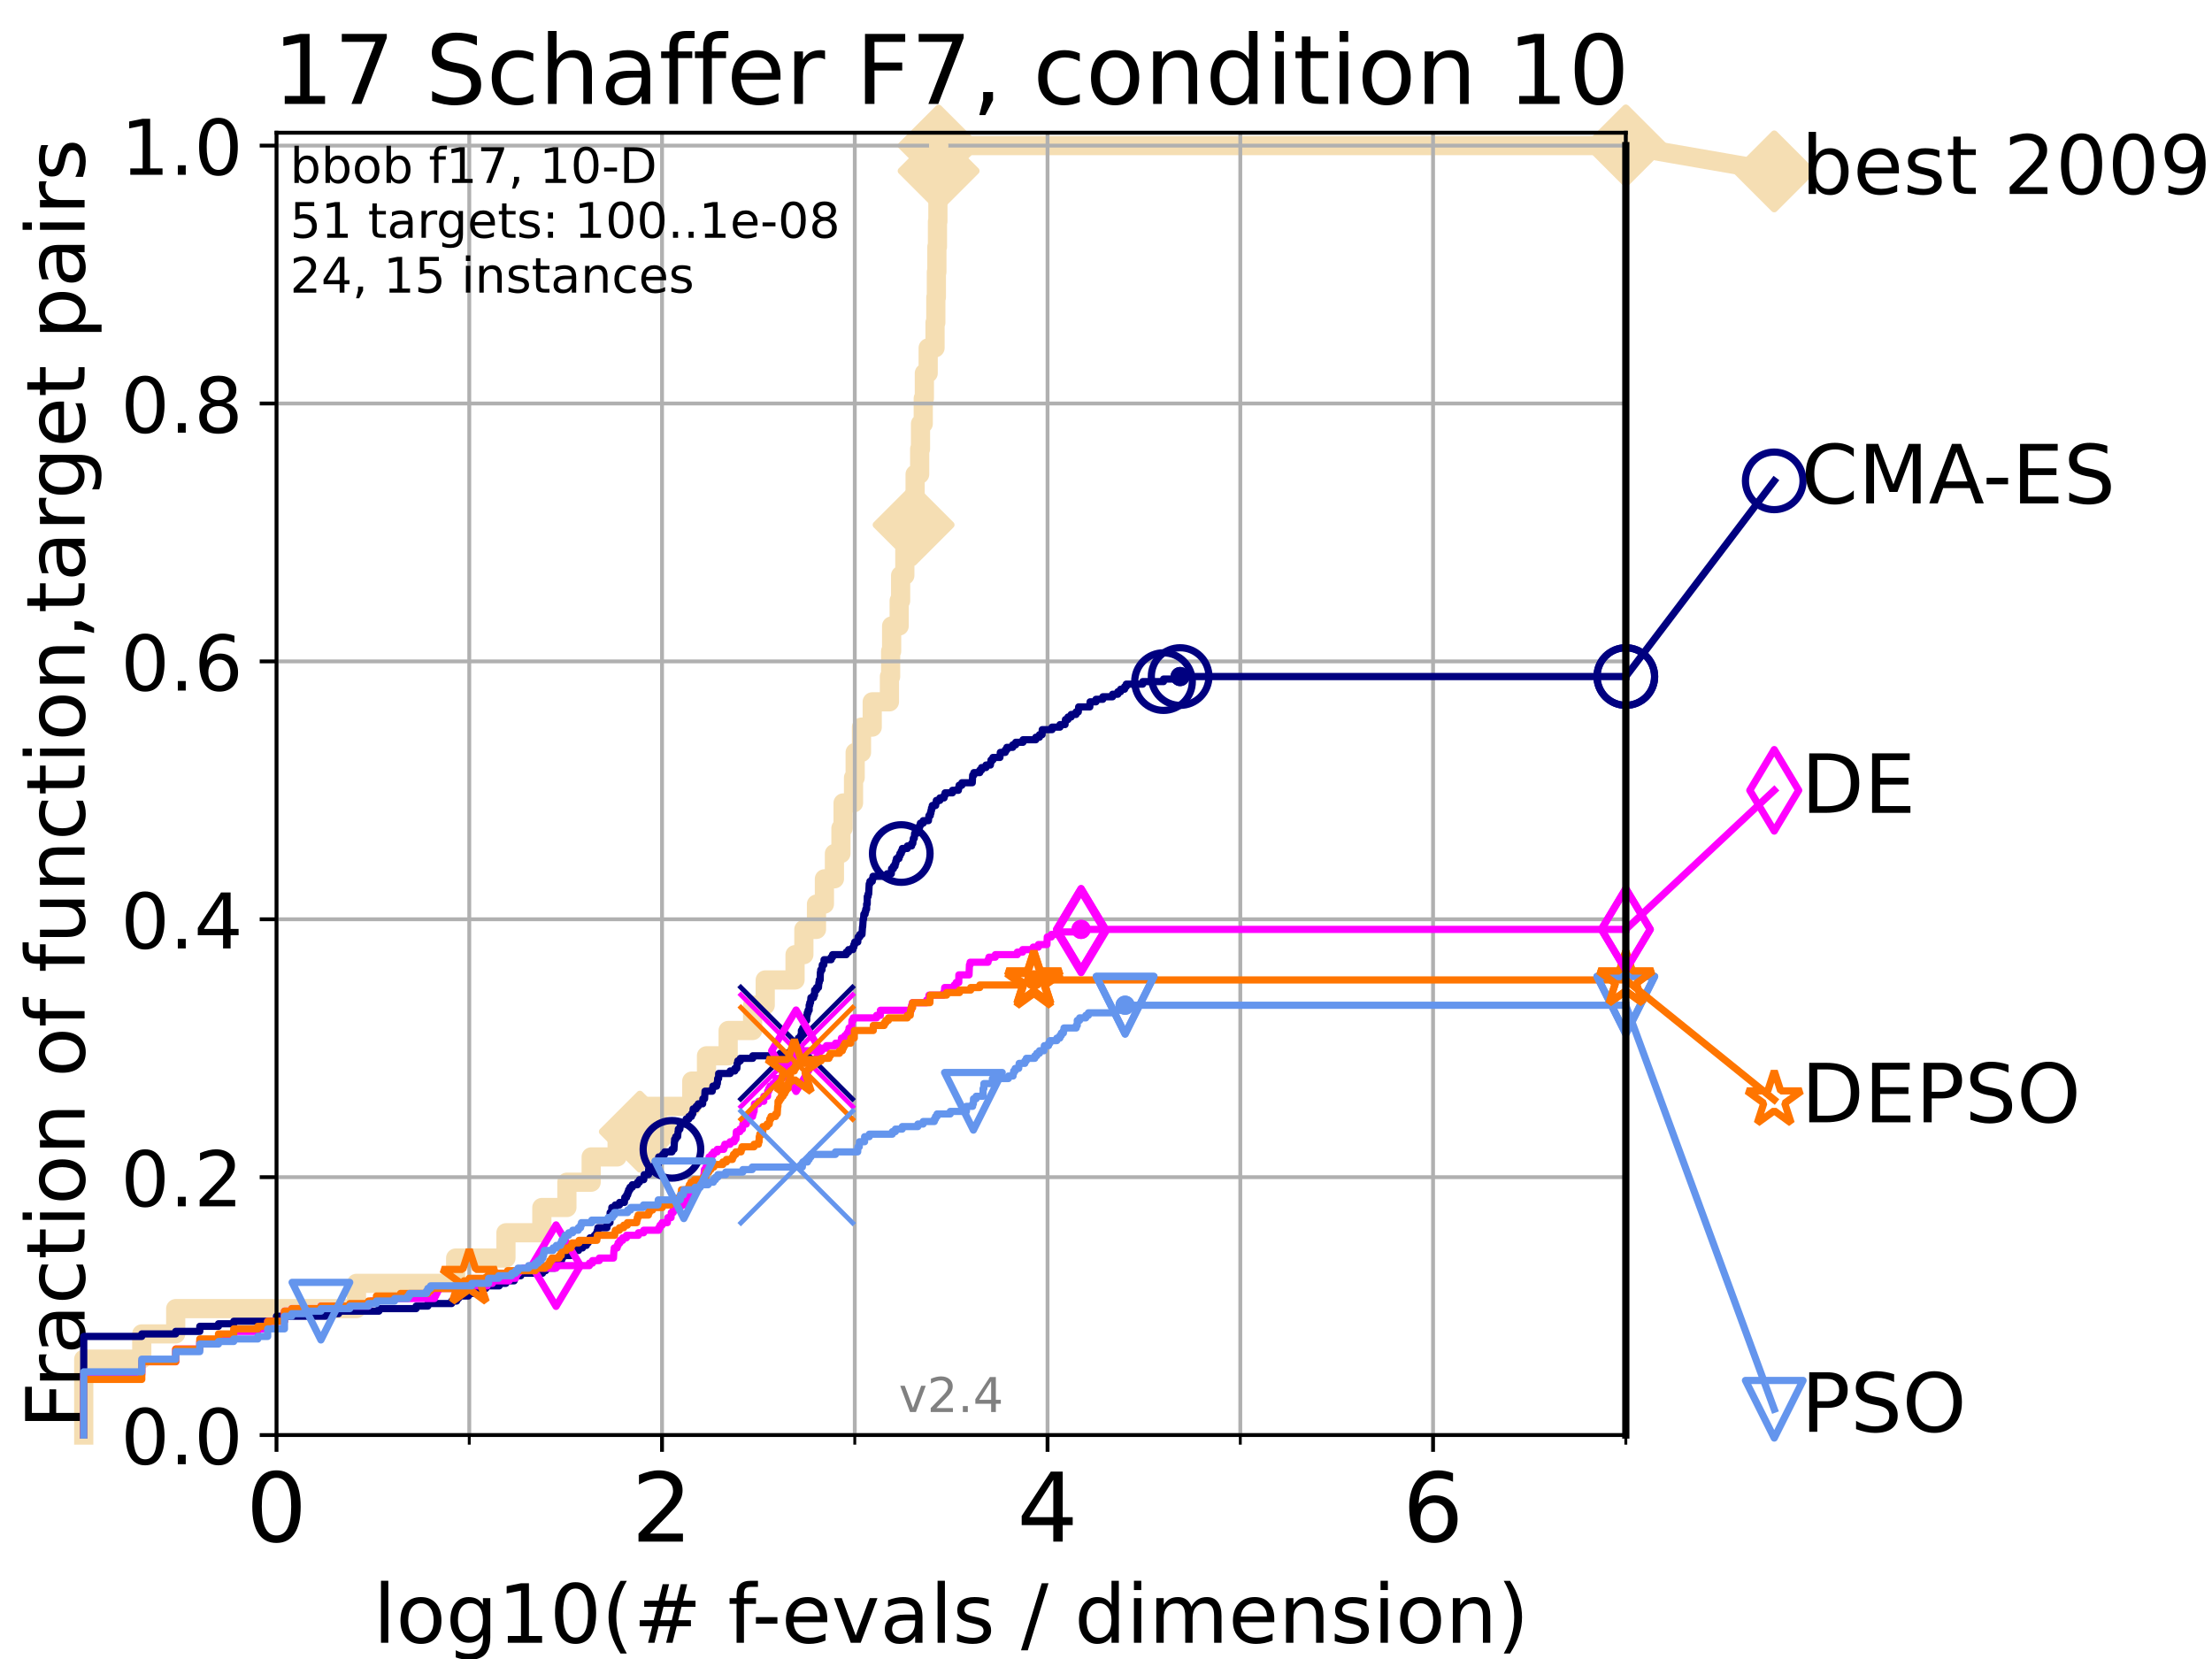 <?xml version="1.0" encoding="utf-8" standalone="no"?>
<!DOCTYPE svg PUBLIC "-//W3C//DTD SVG 1.1//EN"
  "http://www.w3.org/Graphics/SVG/1.1/DTD/svg11.dtd">
<!-- Created with matplotlib (https://matplotlib.org/) -->
<svg height="345.6pt" version="1.1" viewBox="0 0 460.8 345.6" width="460.8pt" xmlns="http://www.w3.org/2000/svg" xmlns:xlink="http://www.w3.org/1999/xlink">
 <defs>
  <style type="text/css">
*{stroke-linecap:butt;stroke-linejoin:round;}
  </style>
 </defs>
 <g id="figure_1">
  <g id="patch_1">
   <path d="M 0 345.6 
L 460.8 345.6 
L 460.8 0 
L 0 0 
z
" style="fill:#ffffff;"/>
  </g>
  <g id="axes_1">
   <g id="patch_2">
    <path d="M 57.6 298.944 
L 338.688 298.944 
L 338.688 27.648 
L 57.6 27.648 
z
" style="fill:#ffffff;"/>
   </g>
   <g id="line2d_1">
    <path d="M 17.445 298.944 
L 17.445 283.143 
L 29.533 283.143 
L 29.533 277.877 
L 36.604 277.877 
L 36.604 272.61 
L 74.263 272.61 
L 74.263 267.343 
L 94.921 267.343 
L 94.921 262.076 
L 105.398 262.076 
L 105.398 256.809 
L 112.877 256.809 
L 112.877 251.542 
L 118.094 251.542 
L 118.094 246.275 
L 123.152 246.275 
L 123.152 241.009 
L 128.561 241.009 
L 128.561 235.742 
L 133.285 235.742 
L 133.285 230.475 
L 144.112 230.475 
L 144.112 225.208 
L 147.175 225.208 
L 147.175 219.941 
L 151.685 219.941 
L 151.685 214.674 
L 156.783 214.674 
L 156.783 209.407 
L 159.411 209.407 
L 159.411 204.141 
L 165.622 204.141 
L 165.622 198.874 
L 167.459 198.874 
L 167.459 193.607 
L 170.089 193.607 
L 170.089 188.34 
L 171.739 188.34 
L 171.739 183.073 
L 173.827 183.073 
L 173.827 177.806 
L 175.183 177.806 
L 175.183 172.539 
L 175.632 172.539 
L 175.632 167.272 
L 177.804 167.272 
L 177.804 162.006 
L 178.146 162.006 
L 178.146 156.739 
L 179.465 156.739 
L 179.465 151.472 
L 181.699 151.472 
L 181.699 146.205 
L 185.283 146.205 
L 185.283 140.938 
L 185.534 140.938 
L 185.534 135.671 
L 185.742 135.671 
L 185.742 130.404 
L 187.312 130.404 
L 187.312 125.138 
L 187.617 125.138 
L 187.617 119.871 
L 188.49 119.871 
L 188.49 114.604 
L 190.319 114.604 
L 190.319 109.337 
L 190.479 109.337 
L 190.479 104.07 
L 190.635 104.07 
L 190.635 98.803 
L 191.583 98.803 
L 191.583 93.536 
L 191.756 93.536 
L 191.756 88.27 
L 192.33 88.27 
L 192.33 83.003 
L 192.561 83.003 
L 192.561 77.736 
L 193.357 77.736 
L 193.357 72.469 
L 194.785 72.469 
L 194.785 67.202 
L 194.95 67.202 
L 194.95 61.935 
L 195.064 61.935 
L 195.064 56.668 
L 195.17 56.668 
L 195.17 51.402 
L 195.291 51.402 
L 195.291 46.135 
L 195.381 46.135 
L 195.381 40.868 
L 195.472 40.868 
L 195.472 35.601 
L 195.535 35.601 
L 195.535 30.334 
L 338.688 30.334 
" style="fill:none;stroke:#f5deb3;stroke-linecap:square;stroke-width:4;"/>
   </g>
   <g id="line2d_2">
    <defs>
     <path d="M -0 7.778 
L 7.778 0 
L 0 -7.778 
L -7.778 -0 
z
" id="m164796a407" style="stroke:#f5deb3;stroke-linejoin:miter;stroke-width:1.5;"/>
    </defs>
    <g>
     <use style="fill:#f5deb3;stroke:#f5deb3;stroke-linejoin:miter;stroke-width:1.5;" x="133.285" xlink:href="#m164796a407" y="235.742"/>
     <use style="fill:#f5deb3;stroke:#f5deb3;stroke-linejoin:miter;stroke-width:1.5;" x="190.319" xlink:href="#m164796a407" y="109.337"/>
     <use style="fill:#f5deb3;stroke:#f5deb3;stroke-linejoin:miter;stroke-width:1.5;" x="195.535" xlink:href="#m164796a407" y="35.601"/>
     <use style="fill:#f5deb3;stroke:#f5deb3;stroke-linejoin:miter;stroke-width:1.5;" x="195.535" xlink:href="#m164796a407" y="30.334"/>
     <use style="fill:#f5deb3;stroke:#f5deb3;stroke-linejoin:miter;stroke-width:1.5;" x="338.688" xlink:href="#m164796a407" y="30.334"/>
    </g>
   </g>
   <g id="line2d_3">
    <path style="fill:none;stroke:#f5deb3;stroke-linecap:square;stroke-width:4;"/>
    <g/>
   </g>
   <g id="line2d_4">
    <path d="M 338.688 30.334 
L 369.608 35.706 
" style="fill:none;stroke:#f5deb3;stroke-linecap:square;stroke-width:4;"/>
    <g>
     <use style="fill:#f5deb3;stroke:#f5deb3;stroke-linejoin:miter;stroke-width:1.5;" x="338.688" xlink:href="#m164796a407" y="30.334"/>
     <use style="fill:#f5deb3;stroke:#f5deb3;stroke-linejoin:miter;stroke-width:1.5;" x="369.608" xlink:href="#m164796a407" y="35.706"/>
    </g>
   </g>
   <g id="matplotlib.axis_1">
    <g id="xtick_1">
     <g id="line2d_5">
      <path clip-path="url(#p1dd8997030)" d="M 57.6 298.944 
L 57.6 27.648 
" style="fill:none;stroke:#b0b0b0;stroke-linecap:square;stroke-width:0.8;"/>
     </g>
     <g id="line2d_6">
      <defs>
       <path d="M 0 0 
L 0 3.5 
" id="m5af38015cd" style="stroke:#000000;stroke-width:0.8;"/>
      </defs>
      <g>
       <use style="stroke:#000000;stroke-width:0.8;" x="57.6" xlink:href="#m5af38015cd" y="298.944"/>
      </g>
     </g>
     <g id="text_1">
      <!-- 0 -->
      <defs>
       <path d="M 31.781 66.406 
Q 24.172 66.406 20.328 58.906 
Q 16.5 51.422 16.5 36.375 
Q 16.5 21.391 20.328 13.891 
Q 24.172 6.391 31.781 6.391 
Q 39.453 6.391 43.281 13.891 
Q 47.125 21.391 47.125 36.375 
Q 47.125 51.422 43.281 58.906 
Q 39.453 66.406 31.781 66.406 
z
M 31.781 74.219 
Q 44.047 74.219 50.516 64.516 
Q 56.984 54.828 56.984 36.375 
Q 56.984 17.969 50.516 8.266 
Q 44.047 -1.422 31.781 -1.422 
Q 19.531 -1.422 13.062 8.266 
Q 6.594 17.969 6.594 36.375 
Q 6.594 54.828 13.062 64.516 
Q 19.531 74.219 31.781 74.219 
z
" id="DejaVuSans-48"/>
      </defs>
      <g transform="translate(51.237 321.141)scale(0.2 -0.2)">
       <use xlink:href="#DejaVuSans-48"/>
      </g>
     </g>
    </g>
    <g id="xtick_2">
     <g id="line2d_7">
      <path clip-path="url(#p1dd8997030)" d="M 137.911 298.944 
L 137.911 27.648 
" style="fill:none;stroke:#b0b0b0;stroke-linecap:square;stroke-width:0.8;"/>
     </g>
     <g id="line2d_8">
      <g>
       <use style="stroke:#000000;stroke-width:0.8;" x="137.911" xlink:href="#m5af38015cd" y="298.944"/>
      </g>
     </g>
     <g id="text_2">
      <!-- 2 -->
      <defs>
       <path d="M 19.188 8.297 
L 53.609 8.297 
L 53.609 0 
L 7.328 0 
L 7.328 8.297 
Q 12.938 14.109 22.625 23.891 
Q 32.328 33.688 34.812 36.531 
Q 39.547 41.844 41.422 45.531 
Q 43.312 49.219 43.312 52.781 
Q 43.312 58.594 39.234 62.25 
Q 35.156 65.922 28.609 65.922 
Q 23.969 65.922 18.812 64.312 
Q 13.672 62.703 7.812 59.422 
L 7.812 69.391 
Q 13.766 71.781 18.938 73 
Q 24.125 74.219 28.422 74.219 
Q 39.75 74.219 46.484 68.547 
Q 53.219 62.891 53.219 53.422 
Q 53.219 48.922 51.531 44.891 
Q 49.859 40.875 45.406 35.406 
Q 44.188 33.984 37.641 27.219 
Q 31.109 20.453 19.188 8.297 
z
" id="DejaVuSans-50"/>
      </defs>
      <g transform="translate(131.548 321.141)scale(0.2 -0.2)">
       <use xlink:href="#DejaVuSans-50"/>
      </g>
     </g>
    </g>
    <g id="xtick_3">
     <g id="line2d_9">
      <path clip-path="url(#p1dd8997030)" d="M 218.222 298.944 
L 218.222 27.648 
" style="fill:none;stroke:#b0b0b0;stroke-linecap:square;stroke-width:0.8;"/>
     </g>
     <g id="line2d_10">
      <g>
       <use style="stroke:#000000;stroke-width:0.8;" x="218.222" xlink:href="#m5af38015cd" y="298.944"/>
      </g>
     </g>
     <g id="text_3">
      <!-- 4 -->
      <defs>
       <path d="M 37.797 64.312 
L 12.891 25.391 
L 37.797 25.391 
z
M 35.203 72.906 
L 47.609 72.906 
L 47.609 25.391 
L 58.016 25.391 
L 58.016 17.188 
L 47.609 17.188 
L 47.609 0 
L 37.797 0 
L 37.797 17.188 
L 4.891 17.188 
L 4.891 26.703 
z
" id="DejaVuSans-52"/>
      </defs>
      <g transform="translate(211.859 321.141)scale(0.2 -0.2)">
       <use xlink:href="#DejaVuSans-52"/>
      </g>
     </g>
    </g>
    <g id="xtick_4">
     <g id="line2d_11">
      <path clip-path="url(#p1dd8997030)" d="M 298.533 298.944 
L 298.533 27.648 
" style="fill:none;stroke:#b0b0b0;stroke-linecap:square;stroke-width:0.8;"/>
     </g>
     <g id="line2d_12">
      <g>
       <use style="stroke:#000000;stroke-width:0.8;" x="298.533" xlink:href="#m5af38015cd" y="298.944"/>
      </g>
     </g>
     <g id="text_4">
      <!-- 6 -->
      <defs>
       <path d="M 33.016 40.375 
Q 26.375 40.375 22.484 35.828 
Q 18.609 31.297 18.609 23.391 
Q 18.609 15.531 22.484 10.953 
Q 26.375 6.391 33.016 6.391 
Q 39.656 6.391 43.531 10.953 
Q 47.406 15.531 47.406 23.391 
Q 47.406 31.297 43.531 35.828 
Q 39.656 40.375 33.016 40.375 
z
M 52.594 71.297 
L 52.594 62.312 
Q 48.875 64.062 45.094 64.984 
Q 41.312 65.922 37.594 65.922 
Q 27.828 65.922 22.672 59.328 
Q 17.531 52.734 16.797 39.406 
Q 19.672 43.656 24.016 45.922 
Q 28.375 48.188 33.594 48.188 
Q 44.578 48.188 50.953 41.516 
Q 57.328 34.859 57.328 23.391 
Q 57.328 12.156 50.688 5.359 
Q 44.047 -1.422 33.016 -1.422 
Q 20.359 -1.422 13.672 8.266 
Q 6.984 17.969 6.984 36.375 
Q 6.984 53.656 15.188 63.938 
Q 23.391 74.219 37.203 74.219 
Q 40.922 74.219 44.703 73.484 
Q 48.484 72.75 52.594 71.297 
z
" id="DejaVuSans-54"/>
      </defs>
      <g transform="translate(292.17 321.141)scale(0.2 -0.2)">
       <use xlink:href="#DejaVuSans-54"/>
      </g>
     </g>
    </g>
    <g id="xtick_5">
     <g id="line2d_13">
      <path clip-path="url(#p1dd8997030)" d="M 97.755 298.944 
L 97.755 27.648 
" style="fill:none;stroke:#b0b0b0;stroke-linecap:square;stroke-width:0.8;"/>
     </g>
     <g id="line2d_14">
      <defs>
       <path d="M 0 0 
L 0 2 
" id="mecded39f17" style="stroke:#000000;stroke-width:0.6;"/>
      </defs>
      <g>
       <use style="stroke:#000000;stroke-width:0.6;" x="97.755" xlink:href="#mecded39f17" y="298.944"/>
      </g>
     </g>
    </g>
    <g id="xtick_6">
     <g id="line2d_15">
      <path clip-path="url(#p1dd8997030)" d="M 178.066 298.944 
L 178.066 27.648 
" style="fill:none;stroke:#b0b0b0;stroke-linecap:square;stroke-width:0.8;"/>
     </g>
     <g id="line2d_16">
      <g>
       <use style="stroke:#000000;stroke-width:0.6;" x="178.066" xlink:href="#mecded39f17" y="298.944"/>
      </g>
     </g>
    </g>
    <g id="xtick_7">
     <g id="line2d_17">
      <path clip-path="url(#p1dd8997030)" d="M 258.377 298.944 
L 258.377 27.648 
" style="fill:none;stroke:#b0b0b0;stroke-linecap:square;stroke-width:0.8;"/>
     </g>
     <g id="line2d_18">
      <g>
       <use style="stroke:#000000;stroke-width:0.6;" x="258.377" xlink:href="#mecded39f17" y="298.944"/>
      </g>
     </g>
    </g>
    <g id="xtick_8">
     <g id="line2d_19">
      <path clip-path="url(#p1dd8997030)" d="M 338.688 298.944 
L 338.688 27.648 
" style="fill:none;stroke:#b0b0b0;stroke-linecap:square;stroke-width:0.8;"/>
     </g>
     <g id="line2d_20">
      <g>
       <use style="stroke:#000000;stroke-width:0.6;" x="338.688" xlink:href="#mecded39f17" y="298.944"/>
      </g>
     </g>
    </g>
    <g id="text_5">
     <!-- log10(# f-evals / dimension) -->
     <defs>
      <path d="M 9.422 75.984 
L 18.406 75.984 
L 18.406 0 
L 9.422 0 
z
" id="DejaVuSans-108"/>
      <path d="M 30.609 48.391 
Q 23.391 48.391 19.188 42.75 
Q 14.984 37.109 14.984 27.297 
Q 14.984 17.484 19.156 11.844 
Q 23.344 6.203 30.609 6.203 
Q 37.797 6.203 41.984 11.859 
Q 46.188 17.531 46.188 27.297 
Q 46.188 37.016 41.984 42.703 
Q 37.797 48.391 30.609 48.391 
z
M 30.609 56 
Q 42.328 56 49.016 48.375 
Q 55.719 40.766 55.719 27.297 
Q 55.719 13.875 49.016 6.219 
Q 42.328 -1.422 30.609 -1.422 
Q 18.844 -1.422 12.172 6.219 
Q 5.516 13.875 5.516 27.297 
Q 5.516 40.766 12.172 48.375 
Q 18.844 56 30.609 56 
z
" id="DejaVuSans-111"/>
      <path d="M 45.406 27.984 
Q 45.406 37.75 41.375 43.109 
Q 37.359 48.484 30.078 48.484 
Q 22.859 48.484 18.828 43.109 
Q 14.797 37.75 14.797 27.984 
Q 14.797 18.266 18.828 12.891 
Q 22.859 7.516 30.078 7.516 
Q 37.359 7.516 41.375 12.891 
Q 45.406 18.266 45.406 27.984 
z
M 54.391 6.781 
Q 54.391 -7.172 48.188 -13.984 
Q 42 -20.797 29.203 -20.797 
Q 24.469 -20.797 20.266 -20.094 
Q 16.062 -19.391 12.109 -17.922 
L 12.109 -9.188 
Q 16.062 -11.328 19.922 -12.344 
Q 23.781 -13.375 27.781 -13.375 
Q 36.625 -13.375 41.016 -8.766 
Q 45.406 -4.156 45.406 5.172 
L 45.406 9.625 
Q 42.625 4.781 38.281 2.391 
Q 33.938 0 27.875 0 
Q 17.828 0 11.672 7.656 
Q 5.516 15.328 5.516 27.984 
Q 5.516 40.672 11.672 48.328 
Q 17.828 56 27.875 56 
Q 33.938 56 38.281 53.609 
Q 42.625 51.219 45.406 46.391 
L 45.406 54.688 
L 54.391 54.688 
z
" id="DejaVuSans-103"/>
      <path d="M 12.406 8.297 
L 28.516 8.297 
L 28.516 63.922 
L 10.984 60.406 
L 10.984 69.391 
L 28.422 72.906 
L 38.281 72.906 
L 38.281 8.297 
L 54.391 8.297 
L 54.391 0 
L 12.406 0 
z
" id="DejaVuSans-49"/>
      <path d="M 31 75.875 
Q 24.469 64.656 21.281 53.656 
Q 18.109 42.672 18.109 31.391 
Q 18.109 20.125 21.312 9.062 
Q 24.516 -2 31 -13.188 
L 23.188 -13.188 
Q 15.875 -1.703 12.234 9.375 
Q 8.594 20.453 8.594 31.391 
Q 8.594 42.281 12.203 53.312 
Q 15.828 64.359 23.188 75.875 
z
" id="DejaVuSans-40"/>
      <path d="M 51.125 44 
L 36.922 44 
L 32.812 27.688 
L 47.125 27.688 
z
M 43.797 71.781 
L 38.719 51.516 
L 52.984 51.516 
L 58.109 71.781 
L 65.922 71.781 
L 60.891 51.516 
L 76.125 51.516 
L 76.125 44 
L 58.984 44 
L 54.984 27.688 
L 70.516 27.688 
L 70.516 20.219 
L 53.078 20.219 
L 48 0 
L 40.188 0 
L 45.219 20.219 
L 30.906 20.219 
L 25.875 0 
L 18.016 0 
L 23.094 20.219 
L 7.719 20.219 
L 7.719 27.688 
L 24.906 27.688 
L 29 44 
L 13.281 44 
L 13.281 51.516 
L 30.906 51.516 
L 35.891 71.781 
z
" id="DejaVuSans-35"/>
      <path id="DejaVuSans-32"/>
      <path d="M 37.109 75.984 
L 37.109 68.5 
L 28.516 68.5 
Q 23.688 68.5 21.797 66.547 
Q 19.922 64.594 19.922 59.516 
L 19.922 54.688 
L 34.719 54.688 
L 34.719 47.703 
L 19.922 47.703 
L 19.922 0 
L 10.891 0 
L 10.891 47.703 
L 2.297 47.703 
L 2.297 54.688 
L 10.891 54.688 
L 10.891 58.5 
Q 10.891 67.625 15.141 71.797 
Q 19.391 75.984 28.609 75.984 
z
" id="DejaVuSans-102"/>
      <path d="M 4.891 31.391 
L 31.203 31.391 
L 31.203 23.391 
L 4.891 23.391 
z
" id="DejaVuSans-45"/>
      <path d="M 56.203 29.594 
L 56.203 25.203 
L 14.891 25.203 
Q 15.484 15.922 20.484 11.062 
Q 25.484 6.203 34.422 6.203 
Q 39.594 6.203 44.453 7.469 
Q 49.312 8.734 54.109 11.281 
L 54.109 2.781 
Q 49.266 0.734 44.188 -0.344 
Q 39.109 -1.422 33.891 -1.422 
Q 20.797 -1.422 13.156 6.188 
Q 5.516 13.812 5.516 26.812 
Q 5.516 40.234 12.766 48.109 
Q 20.016 56 32.328 56 
Q 43.359 56 49.781 48.891 
Q 56.203 41.797 56.203 29.594 
z
M 47.219 32.234 
Q 47.125 39.594 43.094 43.984 
Q 39.062 48.391 32.422 48.391 
Q 24.906 48.391 20.391 44.141 
Q 15.875 39.891 15.188 32.172 
z
" id="DejaVuSans-101"/>
      <path d="M 2.984 54.688 
L 12.5 54.688 
L 29.594 8.797 
L 46.688 54.688 
L 56.203 54.688 
L 35.688 0 
L 23.484 0 
z
" id="DejaVuSans-118"/>
      <path d="M 34.281 27.484 
Q 23.391 27.484 19.188 25 
Q 14.984 22.516 14.984 16.5 
Q 14.984 11.719 18.141 8.906 
Q 21.297 6.109 26.703 6.109 
Q 34.188 6.109 38.703 11.406 
Q 43.219 16.703 43.219 25.484 
L 43.219 27.484 
z
M 52.203 31.203 
L 52.203 0 
L 43.219 0 
L 43.219 8.297 
Q 40.141 3.328 35.547 0.953 
Q 30.953 -1.422 24.312 -1.422 
Q 15.922 -1.422 10.953 3.297 
Q 6 8.016 6 15.922 
Q 6 25.141 12.172 29.828 
Q 18.359 34.516 30.609 34.516 
L 43.219 34.516 
L 43.219 35.406 
Q 43.219 41.609 39.141 45 
Q 35.062 48.391 27.688 48.391 
Q 23 48.391 18.547 47.266 
Q 14.109 46.141 10.016 43.891 
L 10.016 52.203 
Q 14.938 54.109 19.578 55.047 
Q 24.219 56 28.609 56 
Q 40.484 56 46.344 49.844 
Q 52.203 43.703 52.203 31.203 
z
" id="DejaVuSans-97"/>
      <path d="M 44.281 53.078 
L 44.281 44.578 
Q 40.484 46.531 36.375 47.5 
Q 32.281 48.484 27.875 48.484 
Q 21.188 48.484 17.844 46.438 
Q 14.5 44.391 14.5 40.281 
Q 14.5 37.156 16.891 35.375 
Q 19.281 33.594 26.516 31.984 
L 29.594 31.297 
Q 39.156 29.25 43.188 25.516 
Q 47.219 21.781 47.219 15.094 
Q 47.219 7.469 41.188 3.016 
Q 35.156 -1.422 24.609 -1.422 
Q 20.219 -1.422 15.453 -0.562 
Q 10.688 0.297 5.422 2 
L 5.422 11.281 
Q 10.406 8.688 15.234 7.391 
Q 20.062 6.109 24.812 6.109 
Q 31.156 6.109 34.562 8.281 
Q 37.984 10.453 37.984 14.406 
Q 37.984 18.062 35.516 20.016 
Q 33.062 21.969 24.703 23.781 
L 21.578 24.516 
Q 13.234 26.266 9.516 29.906 
Q 5.812 33.547 5.812 39.891 
Q 5.812 47.609 11.281 51.797 
Q 16.75 56 26.812 56 
Q 31.781 56 36.172 55.266 
Q 40.578 54.547 44.281 53.078 
z
" id="DejaVuSans-115"/>
      <path d="M 25.391 72.906 
L 33.688 72.906 
L 8.297 -9.281 
L 0 -9.281 
z
" id="DejaVuSans-47"/>
      <path d="M 45.406 46.391 
L 45.406 75.984 
L 54.391 75.984 
L 54.391 0 
L 45.406 0 
L 45.406 8.203 
Q 42.578 3.328 38.25 0.953 
Q 33.938 -1.422 27.875 -1.422 
Q 17.969 -1.422 11.734 6.484 
Q 5.516 14.406 5.516 27.297 
Q 5.516 40.188 11.734 48.094 
Q 17.969 56 27.875 56 
Q 33.938 56 38.25 53.625 
Q 42.578 51.266 45.406 46.391 
z
M 14.797 27.297 
Q 14.797 17.391 18.875 11.75 
Q 22.953 6.109 30.078 6.109 
Q 37.203 6.109 41.297 11.75 
Q 45.406 17.391 45.406 27.297 
Q 45.406 37.203 41.297 42.844 
Q 37.203 48.484 30.078 48.484 
Q 22.953 48.484 18.875 42.844 
Q 14.797 37.203 14.797 27.297 
z
" id="DejaVuSans-100"/>
      <path d="M 9.422 54.688 
L 18.406 54.688 
L 18.406 0 
L 9.422 0 
z
M 9.422 75.984 
L 18.406 75.984 
L 18.406 64.594 
L 9.422 64.594 
z
" id="DejaVuSans-105"/>
      <path d="M 52 44.188 
Q 55.375 50.25 60.062 53.125 
Q 64.75 56 71.094 56 
Q 79.641 56 84.281 50.016 
Q 88.922 44.047 88.922 33.016 
L 88.922 0 
L 79.891 0 
L 79.891 32.719 
Q 79.891 40.578 77.094 44.375 
Q 74.312 48.188 68.609 48.188 
Q 61.625 48.188 57.562 43.547 
Q 53.516 38.922 53.516 30.906 
L 53.516 0 
L 44.484 0 
L 44.484 32.719 
Q 44.484 40.625 41.703 44.406 
Q 38.922 48.188 33.109 48.188 
Q 26.219 48.188 22.156 43.531 
Q 18.109 38.875 18.109 30.906 
L 18.109 0 
L 9.078 0 
L 9.078 54.688 
L 18.109 54.688 
L 18.109 46.188 
Q 21.188 51.219 25.484 53.609 
Q 29.781 56 35.688 56 
Q 41.656 56 45.828 52.969 
Q 50 49.953 52 44.188 
z
" id="DejaVuSans-109"/>
      <path d="M 54.891 33.016 
L 54.891 0 
L 45.906 0 
L 45.906 32.719 
Q 45.906 40.484 42.875 44.328 
Q 39.844 48.188 33.797 48.188 
Q 26.516 48.188 22.312 43.547 
Q 18.109 38.922 18.109 30.906 
L 18.109 0 
L 9.078 0 
L 9.078 54.688 
L 18.109 54.688 
L 18.109 46.188 
Q 21.344 51.125 25.703 53.562 
Q 30.078 56 35.797 56 
Q 45.219 56 50.047 50.172 
Q 54.891 44.344 54.891 33.016 
z
" id="DejaVuSans-110"/>
      <path d="M 8.016 75.875 
L 15.828 75.875 
Q 23.141 64.359 26.781 53.312 
Q 30.422 42.281 30.422 31.391 
Q 30.422 20.453 26.781 9.375 
Q 23.141 -1.703 15.828 -13.188 
L 8.016 -13.188 
Q 14.5 -2 17.703 9.062 
Q 20.906 20.125 20.906 31.391 
Q 20.906 42.672 17.703 53.656 
Q 14.5 64.656 8.016 75.875 
z
" id="DejaVuSans-41"/>
     </defs>
     <g transform="translate(77.764 342.218)scale(0.17 -0.17)">
      <use xlink:href="#DejaVuSans-108"/>
      <use x="27.783" xlink:href="#DejaVuSans-111"/>
      <use x="88.965" xlink:href="#DejaVuSans-103"/>
      <use x="152.441" xlink:href="#DejaVuSans-49"/>
      <use x="216.064" xlink:href="#DejaVuSans-48"/>
      <use x="279.688" xlink:href="#DejaVuSans-40"/>
      <use x="318.701" xlink:href="#DejaVuSans-35"/>
      <use x="402.49" xlink:href="#DejaVuSans-32"/>
      <use x="434.277" xlink:href="#DejaVuSans-102"/>
      <use x="463.982" xlink:href="#DejaVuSans-45"/>
      <use x="500.066" xlink:href="#DejaVuSans-101"/>
      <use x="561.59" xlink:href="#DejaVuSans-118"/>
      <use x="620.77" xlink:href="#DejaVuSans-97"/>
      <use x="682.049" xlink:href="#DejaVuSans-108"/>
      <use x="709.832" xlink:href="#DejaVuSans-115"/>
      <use x="761.932" xlink:href="#DejaVuSans-32"/>
      <use x="793.719" xlink:href="#DejaVuSans-47"/>
      <use x="827.41" xlink:href="#DejaVuSans-32"/>
      <use x="859.197" xlink:href="#DejaVuSans-100"/>
      <use x="922.674" xlink:href="#DejaVuSans-105"/>
      <use x="950.457" xlink:href="#DejaVuSans-109"/>
      <use x="1047.869" xlink:href="#DejaVuSans-101"/>
      <use x="1109.393" xlink:href="#DejaVuSans-110"/>
      <use x="1172.771" xlink:href="#DejaVuSans-115"/>
      <use x="1224.871" xlink:href="#DejaVuSans-105"/>
      <use x="1252.654" xlink:href="#DejaVuSans-111"/>
      <use x="1313.836" xlink:href="#DejaVuSans-110"/>
      <use x="1377.215" xlink:href="#DejaVuSans-41"/>
     </g>
    </g>
   </g>
   <g id="matplotlib.axis_2">
    <g id="ytick_1">
     <g id="line2d_21">
      <path clip-path="url(#p1dd8997030)" d="M 57.6 298.944 
L 338.688 298.944 
" style="fill:none;stroke:#b0b0b0;stroke-linecap:square;stroke-width:0.8;"/>
     </g>
     <g id="line2d_22">
      <defs>
       <path d="M 0 0 
L -3.5 0 
" id="m6a4fbb9e73" style="stroke:#000000;stroke-width:0.8;"/>
      </defs>
      <g>
       <use style="stroke:#000000;stroke-width:0.8;" x="57.6" xlink:href="#m6a4fbb9e73" y="298.944"/>
      </g>
     </g>
     <g id="text_6">
      <!-- 0.0 -->
      <defs>
       <path d="M 10.688 12.406 
L 21 12.406 
L 21 0 
L 10.688 0 
z
" id="DejaVuSans-46"/>
      </defs>
      <g transform="translate(25.155 305.023)scale(0.16 -0.16)">
       <use xlink:href="#DejaVuSans-48"/>
       <use x="63.623" xlink:href="#DejaVuSans-46"/>
       <use x="95.41" xlink:href="#DejaVuSans-48"/>
      </g>
     </g>
    </g>
    <g id="ytick_2">
     <g id="line2d_23">
      <path clip-path="url(#p1dd8997030)" d="M 57.6 245.222 
L 338.688 245.222 
" style="fill:none;stroke:#b0b0b0;stroke-linecap:square;stroke-width:0.8;"/>
     </g>
     <g id="line2d_24">
      <g>
       <use style="stroke:#000000;stroke-width:0.8;" x="57.6" xlink:href="#m6a4fbb9e73" y="245.222"/>
      </g>
     </g>
     <g id="text_7">
      <!-- 0.2 -->
      <g transform="translate(25.155 251.301)scale(0.16 -0.16)">
       <use xlink:href="#DejaVuSans-48"/>
       <use x="63.623" xlink:href="#DejaVuSans-46"/>
       <use x="95.41" xlink:href="#DejaVuSans-50"/>
      </g>
     </g>
    </g>
    <g id="ytick_3">
     <g id="line2d_25">
      <path clip-path="url(#p1dd8997030)" d="M 57.6 191.5 
L 338.688 191.5 
" style="fill:none;stroke:#b0b0b0;stroke-linecap:square;stroke-width:0.8;"/>
     </g>
     <g id="line2d_26">
      <g>
       <use style="stroke:#000000;stroke-width:0.8;" x="57.6" xlink:href="#m6a4fbb9e73" y="191.5"/>
      </g>
     </g>
     <g id="text_8">
      <!-- 0.4 -->
      <g transform="translate(25.155 197.579)scale(0.16 -0.16)">
       <use xlink:href="#DejaVuSans-48"/>
       <use x="63.623" xlink:href="#DejaVuSans-46"/>
       <use x="95.41" xlink:href="#DejaVuSans-52"/>
      </g>
     </g>
    </g>
    <g id="ytick_4">
     <g id="line2d_27">
      <path clip-path="url(#p1dd8997030)" d="M 57.6 137.778 
L 338.688 137.778 
" style="fill:none;stroke:#b0b0b0;stroke-linecap:square;stroke-width:0.8;"/>
     </g>
     <g id="line2d_28">
      <g>
       <use style="stroke:#000000;stroke-width:0.8;" x="57.6" xlink:href="#m6a4fbb9e73" y="137.778"/>
      </g>
     </g>
     <g id="text_9">
      <!-- 0.6 -->
      <g transform="translate(25.155 143.857)scale(0.16 -0.16)">
       <use xlink:href="#DejaVuSans-48"/>
       <use x="63.623" xlink:href="#DejaVuSans-46"/>
       <use x="95.41" xlink:href="#DejaVuSans-54"/>
      </g>
     </g>
    </g>
    <g id="ytick_5">
     <g id="line2d_29">
      <path clip-path="url(#p1dd8997030)" d="M 57.6 84.056 
L 338.688 84.056 
" style="fill:none;stroke:#b0b0b0;stroke-linecap:square;stroke-width:0.8;"/>
     </g>
     <g id="line2d_30">
      <g>
       <use style="stroke:#000000;stroke-width:0.8;" x="57.6" xlink:href="#m6a4fbb9e73" y="84.056"/>
      </g>
     </g>
     <g id="text_10">
      <!-- 0.8 -->
      <defs>
       <path d="M 31.781 34.625 
Q 24.75 34.625 20.719 30.859 
Q 16.703 27.094 16.703 20.516 
Q 16.703 13.922 20.719 10.156 
Q 24.75 6.391 31.781 6.391 
Q 38.812 6.391 42.859 10.172 
Q 46.922 13.969 46.922 20.516 
Q 46.922 27.094 42.891 30.859 
Q 38.875 34.625 31.781 34.625 
z
M 21.922 38.812 
Q 15.578 40.375 12.031 44.719 
Q 8.5 49.078 8.5 55.328 
Q 8.5 64.062 14.719 69.141 
Q 20.953 74.219 31.781 74.219 
Q 42.672 74.219 48.875 69.141 
Q 55.078 64.062 55.078 55.328 
Q 55.078 49.078 51.531 44.719 
Q 48 40.375 41.703 38.812 
Q 48.828 37.156 52.797 32.312 
Q 56.781 27.484 56.781 20.516 
Q 56.781 9.906 50.312 4.234 
Q 43.844 -1.422 31.781 -1.422 
Q 19.734 -1.422 13.25 4.234 
Q 6.781 9.906 6.781 20.516 
Q 6.781 27.484 10.781 32.312 
Q 14.797 37.156 21.922 38.812 
z
M 18.312 54.391 
Q 18.312 48.734 21.844 45.562 
Q 25.391 42.391 31.781 42.391 
Q 38.141 42.391 41.719 45.562 
Q 45.312 48.734 45.312 54.391 
Q 45.312 60.062 41.719 63.234 
Q 38.141 66.406 31.781 66.406 
Q 25.391 66.406 21.844 63.234 
Q 18.312 60.062 18.312 54.391 
z
" id="DejaVuSans-56"/>
      </defs>
      <g transform="translate(25.155 90.135)scale(0.16 -0.16)">
       <use xlink:href="#DejaVuSans-48"/>
       <use x="63.623" xlink:href="#DejaVuSans-46"/>
       <use x="95.41" xlink:href="#DejaVuSans-56"/>
      </g>
     </g>
    </g>
    <g id="ytick_6">
     <g id="line2d_31">
      <path clip-path="url(#p1dd8997030)" d="M 57.6 30.334 
L 338.688 30.334 
" style="fill:none;stroke:#b0b0b0;stroke-linecap:square;stroke-width:0.8;"/>
     </g>
     <g id="line2d_32">
      <g>
       <use style="stroke:#000000;stroke-width:0.8;" x="57.6" xlink:href="#m6a4fbb9e73" y="30.334"/>
      </g>
     </g>
     <g id="text_11">
      <!-- 1.0 -->
      <g transform="translate(25.155 36.413)scale(0.16 -0.16)">
       <use xlink:href="#DejaVuSans-49"/>
       <use x="63.623" xlink:href="#DejaVuSans-46"/>
       <use x="95.41" xlink:href="#DejaVuSans-48"/>
      </g>
     </g>
    </g>
    <g id="text_12">
     <!-- Fraction of function,target pairs -->
     <defs>
      <path d="M 9.812 72.906 
L 51.703 72.906 
L 51.703 64.594 
L 19.672 64.594 
L 19.672 43.109 
L 48.578 43.109 
L 48.578 34.812 
L 19.672 34.812 
L 19.672 0 
L 9.812 0 
z
" id="DejaVuSans-70"/>
      <path d="M 41.109 46.297 
Q 39.594 47.172 37.812 47.578 
Q 36.031 48 33.891 48 
Q 26.266 48 22.188 43.047 
Q 18.109 38.094 18.109 28.812 
L 18.109 0 
L 9.078 0 
L 9.078 54.688 
L 18.109 54.688 
L 18.109 46.188 
Q 20.953 51.172 25.484 53.578 
Q 30.031 56 36.531 56 
Q 37.453 56 38.578 55.875 
Q 39.703 55.766 41.062 55.516 
z
" id="DejaVuSans-114"/>
      <path d="M 48.781 52.594 
L 48.781 44.188 
Q 44.969 46.297 41.141 47.344 
Q 37.312 48.391 33.406 48.391 
Q 24.656 48.391 19.812 42.844 
Q 14.984 37.312 14.984 27.297 
Q 14.984 17.281 19.812 11.734 
Q 24.656 6.203 33.406 6.203 
Q 37.312 6.203 41.141 7.25 
Q 44.969 8.297 48.781 10.406 
L 48.781 2.094 
Q 45.016 0.344 40.984 -0.531 
Q 36.969 -1.422 32.422 -1.422 
Q 20.062 -1.422 12.781 6.344 
Q 5.516 14.109 5.516 27.297 
Q 5.516 40.672 12.859 48.328 
Q 20.219 56 33.016 56 
Q 37.156 56 41.109 55.141 
Q 45.062 54.297 48.781 52.594 
z
" id="DejaVuSans-99"/>
      <path d="M 18.312 70.219 
L 18.312 54.688 
L 36.812 54.688 
L 36.812 47.703 
L 18.312 47.703 
L 18.312 18.016 
Q 18.312 11.328 20.141 9.422 
Q 21.969 7.516 27.594 7.516 
L 36.812 7.516 
L 36.812 0 
L 27.594 0 
Q 17.188 0 13.234 3.875 
Q 9.281 7.766 9.281 18.016 
L 9.281 47.703 
L 2.688 47.703 
L 2.688 54.688 
L 9.281 54.688 
L 9.281 70.219 
z
" id="DejaVuSans-116"/>
      <path d="M 8.5 21.578 
L 8.5 54.688 
L 17.484 54.688 
L 17.484 21.922 
Q 17.484 14.156 20.5 10.266 
Q 23.531 6.391 29.594 6.391 
Q 36.859 6.391 41.078 11.031 
Q 45.312 15.672 45.312 23.688 
L 45.312 54.688 
L 54.297 54.688 
L 54.297 0 
L 45.312 0 
L 45.312 8.406 
Q 42.047 3.422 37.719 1 
Q 33.406 -1.422 27.688 -1.422 
Q 18.266 -1.422 13.375 4.438 
Q 8.5 10.297 8.5 21.578 
z
M 31.109 56 
z
" id="DejaVuSans-117"/>
      <path d="M 11.719 12.406 
L 22.016 12.406 
L 22.016 4 
L 14.016 -11.625 
L 7.719 -11.625 
L 11.719 4 
z
" id="DejaVuSans-44"/>
      <path d="M 18.109 8.203 
L 18.109 -20.797 
L 9.078 -20.797 
L 9.078 54.688 
L 18.109 54.688 
L 18.109 46.391 
Q 20.953 51.266 25.266 53.625 
Q 29.594 56 35.594 56 
Q 45.562 56 51.781 48.094 
Q 58.016 40.188 58.016 27.297 
Q 58.016 14.406 51.781 6.484 
Q 45.562 -1.422 35.594 -1.422 
Q 29.594 -1.422 25.266 0.953 
Q 20.953 3.328 18.109 8.203 
z
M 48.688 27.297 
Q 48.688 37.203 44.609 42.844 
Q 40.531 48.484 33.406 48.484 
Q 26.266 48.484 22.188 42.844 
Q 18.109 37.203 18.109 27.297 
Q 18.109 17.391 22.188 11.75 
Q 26.266 6.109 33.406 6.109 
Q 40.531 6.109 44.609 11.75 
Q 48.688 17.391 48.688 27.297 
z
" id="DejaVuSans-112"/>
     </defs>
     <g transform="translate(17.62 297.681)rotate(-90)scale(0.17 -0.17)">
      <use xlink:href="#DejaVuSans-70"/>
      <use x="50.27" xlink:href="#DejaVuSans-114"/>
      <use x="91.383" xlink:href="#DejaVuSans-97"/>
      <use x="152.662" xlink:href="#DejaVuSans-99"/>
      <use x="207.643" xlink:href="#DejaVuSans-116"/>
      <use x="246.852" xlink:href="#DejaVuSans-105"/>
      <use x="274.635" xlink:href="#DejaVuSans-111"/>
      <use x="335.816" xlink:href="#DejaVuSans-110"/>
      <use x="399.195" xlink:href="#DejaVuSans-32"/>
      <use x="430.982" xlink:href="#DejaVuSans-111"/>
      <use x="492.164" xlink:href="#DejaVuSans-102"/>
      <use x="527.369" xlink:href="#DejaVuSans-32"/>
      <use x="559.156" xlink:href="#DejaVuSans-102"/>
      <use x="594.361" xlink:href="#DejaVuSans-117"/>
      <use x="657.74" xlink:href="#DejaVuSans-110"/>
      <use x="721.119" xlink:href="#DejaVuSans-99"/>
      <use x="776.1" xlink:href="#DejaVuSans-116"/>
      <use x="815.309" xlink:href="#DejaVuSans-105"/>
      <use x="843.092" xlink:href="#DejaVuSans-111"/>
      <use x="904.273" xlink:href="#DejaVuSans-110"/>
      <use x="967.652" xlink:href="#DejaVuSans-44"/>
      <use x="999.439" xlink:href="#DejaVuSans-116"/>
      <use x="1038.648" xlink:href="#DejaVuSans-97"/>
      <use x="1099.928" xlink:href="#DejaVuSans-114"/>
      <use x="1139.291" xlink:href="#DejaVuSans-103"/>
      <use x="1202.768" xlink:href="#DejaVuSans-101"/>
      <use x="1264.291" xlink:href="#DejaVuSans-116"/>
      <use x="1303.5" xlink:href="#DejaVuSans-32"/>
      <use x="1335.287" xlink:href="#DejaVuSans-112"/>
      <use x="1398.764" xlink:href="#DejaVuSans-97"/>
      <use x="1460.043" xlink:href="#DejaVuSans-105"/>
      <use x="1487.826" xlink:href="#DejaVuSans-114"/>
      <use x="1528.939" xlink:href="#DejaVuSans-115"/>
     </g>
    </g>
   </g>
   <g id="line2d_33">
    <defs>
     <path d="M 0 1.5 
C 0.398 1.5 0.779 1.342 1.061 1.061 
C 1.342 0.779 1.5 0.398 1.5 0 
C 1.5 -0.398 1.342 -0.779 1.061 -1.061 
C 0.779 -1.342 0.398 -1.5 0 -1.5 
C -0.398 -1.5 -0.779 -1.342 -1.061 -1.061 
C -1.342 -0.779 -1.5 -0.398 -1.5 0 
C -1.5 0.398 -1.342 0.779 -1.061 1.061 
C -0.779 1.342 -0.398 1.5 0 1.5 
z
" id="meb9aaf7dc4" style="stroke:#f5deb3;"/>
    </defs>
    <g>
     <use style="fill:#f5deb3;stroke:#f5deb3;" x="195.535" xlink:href="#meb9aaf7dc4" y="30.334"/>
     <use style="fill:#f5deb3;stroke:#f5deb3;" x="195.535" xlink:href="#meb9aaf7dc4" y="30.334"/>
    </g>
   </g>
   <g id="line2d_34">
    <defs>
     <path d="M 0 1.5 
C 0.398 1.5 0.779 1.342 1.061 1.061 
C 1.342 0.779 1.5 0.398 1.5 0 
C 1.5 -0.398 1.342 -0.779 1.061 -1.061 
C 0.779 -1.342 0.398 -1.5 0 -1.5 
C -0.398 -1.5 -0.779 -1.342 -1.061 -1.061 
C -1.342 -0.779 -1.5 -0.398 -1.5 0 
C -1.5 0.398 -1.342 0.779 -1.061 1.061 
C -0.779 1.342 -0.398 1.5 0 1.5 
z
" id="md62cc4344e" style="stroke:#000080;"/>
    </defs>
    <g>
     <use style="fill:#000080;stroke:#000080;" x="245.842" xlink:href="#md62cc4344e" y="140.938"/>
     <use style="fill:#000080;stroke:#000080;" x="245.842" xlink:href="#md62cc4344e" y="140.938"/>
    </g>
   </g>
   <g id="line2d_35">
    <path d="M 17.445 298.944 
L 17.445 278.403 
L 29.533 278.403 
L 29.533 277.877 
L 36.604 277.877 
L 36.604 277.35 
L 41.621 277.35 
L 41.621 276.296 
L 45.512 276.296 
L 45.512 275.77 
L 48.692 275.77 
L 48.692 275.243 
L 57.6 275.243 
L 57.6 274.19 
L 67.851 274.19 
L 67.851 273.663 
L 70.539 273.663 
L 70.539 273.136 
L 78.942 273.136 
L 78.942 272.61 
L 86.684 272.61 
L 86.684 272.083 
L 89.135 272.083 
L 89.135 271.556 
L 94.081 271.556 
L 94.081 271.03 
L 95.125 271.03 
L 95.125 270.503 
L 95.526 270.503 
L 95.526 269.976 
L 97.58 269.976 
L 97.58 269.45 
L 99.575 269.45 
L 99.575 268.923 
L 100.193 268.923 
L 100.193 268.396 
L 101.223 268.396 
L 101.223 267.87 
L 103.993 267.87 
L 103.993 267.343 
L 105.398 267.343 
L 105.398 266.816 
L 107.111 266.816 
L 107.213 265.763 
L 108.484 265.763 
L 108.484 265.236 
L 113.023 265.236 
L 113.023 264.709 
L 113.665 264.709 
L 113.665 264.183 
L 115.523 264.183 
L 115.523 263.656 
L 116.383 263.656 
L 116.383 263.129 
L 116.856 263.129 
L 116.856 262.603 
L 116.972 262.603 
L 116.972 262.076 
L 117.203 262.076 
L 117.203 261.549 
L 118.943 261.549 
L 118.943 261.023 
L 119.553 261.023 
L 119.553 260.496 
L 120.525 260.496 
L 120.525 259.969 
L 121.355 259.969 
L 121.355 259.443 
L 122.148 259.443 
L 122.148 258.916 
L 122.531 258.916 
L 122.531 258.389 
L 122.906 258.389 
L 122.906 257.862 
L 123.83 257.862 
L 123.83 257.336 
L 124.255 257.336 
L 124.255 256.809 
L 124.444 256.809 
L 124.444 256.282 
L 124.557 256.282 
L 124.557 255.756 
L 126.44 255.756 
L 126.44 255.229 
L 126.574 255.229 
L 126.574 254.702 
L 127.068 254.702 
L 127.1 252.596 
L 127.421 252.596 
L 127.453 251.542 
L 128.169 251.542 
L 128.169 251.016 
L 129.06 251.016 
L 129.06 250.489 
L 130.073 250.489 
L 130.155 249.436 
L 130.532 249.436 
L 130.532 248.909 
L 130.77 248.909 
L 130.77 248.382 
L 130.953 248.382 
L 130.953 247.855 
L 131.236 247.855 
L 131.236 247.329 
L 131.716 247.329 
L 131.716 246.802 
L 132.801 246.802 
L 132.801 246.275 
L 133.216 246.275 
L 133.216 245.749 
L 134.106 245.749 
L 134.193 244.695 
L 135.097 244.695 
L 135.118 243.642 
L 135.721 243.642 
L 135.721 243.115 
L 136.4 243.115 
L 136.4 242.589 
L 137.126 242.589 
L 137.217 241.009 
L 138.05 241.009 
L 138.05 240.482 
L 138.477 240.482 
L 138.477 239.955 
L 139.98 239.955 
L 139.98 239.428 
L 140.394 239.428 
L 140.499 237.848 
L 140.529 237.848 
L 140.529 237.322 
L 140.768 237.322 
L 140.768 236.795 
L 141.163 236.795 
L 141.25 235.742 
L 141.307 235.742 
L 141.307 235.215 
L 141.634 235.215 
L 141.732 234.162 
L 142.766 234.162 
L 142.766 233.635 
L 142.937 233.635 
L 142.937 233.108 
L 143.502 233.108 
L 143.502 232.582 
L 144.038 232.582 
L 144.038 232.055 
L 144.306 232.055 
L 144.391 231.001 
L 145.028 231.001 
L 145.028 230.475 
L 145.452 230.475 
L 145.452 229.948 
L 146.378 229.948 
L 146.421 228.895 
L 146.781 228.895 
L 146.865 227.315 
L 148.373 227.315 
L 148.373 226.788 
L 148.507 226.788 
L 148.507 226.261 
L 149.287 226.261 
L 149.287 225.735 
L 149.441 225.735 
L 149.504 224.681 
L 149.7 224.681 
L 149.709 223.628 
L 152.107 223.628 
L 152.107 223.101 
L 153.084 223.101 
L 153.084 222.575 
L 153.502 222.575 
L 153.559 221.521 
L 153.694 221.521 
L 153.694 220.994 
L 154.229 220.994 
L 154.229 220.468 
L 156.812 220.468 
L 156.812 219.941 
L 162.551 219.941 
L 162.551 219.414 
L 164.739 219.414 
L 164.739 218.888 
L 165.139 218.888 
L 165.139 218.361 
L 165.494 218.361 
L 165.508 217.308 
L 166.141 217.308 
L 166.141 216.781 
L 166.317 216.781 
L 166.317 216.254 
L 166.766 216.254 
L 166.766 215.728 
L 166.932 215.728 
L 166.948 214.674 
L 167.214 214.674 
L 167.214 214.148 
L 167.615 214.148 
L 167.663 212.567 
L 168.051 212.567 
L 168.06 211.514 
L 168.162 211.514 
L 168.162 210.987 
L 168.334 210.987 
L 168.334 210.461 
L 168.561 210.461 
L 168.561 209.407 
L 168.692 209.407 
L 168.692 208.881 
L 168.844 208.881 
L 168.93 207.827 
L 169.492 207.827 
L 169.492 207.301 
L 169.687 207.301 
L 169.707 206.247 
L 170.097 206.247 
L 170.097 205.721 
L 170.503 205.721 
L 170.586 204.667 
L 170.666 204.667 
L 170.666 204.141 
L 170.86 204.141 
L 170.894 202.56 
L 170.975 202.56 
L 170.975 202.034 
L 171.243 202.034 
L 171.297 200.98 
L 171.62 200.98 
L 171.663 199.927 
L 173.14 199.927 
L 173.14 199.4 
L 173.436 199.4 
L 173.436 198.874 
L 176.293 198.874 
L 176.293 198.347 
L 176.774 198.347 
L 176.774 197.82 
L 177.669 197.82 
L 177.669 197.294 
L 177.875 197.294 
L 177.875 196.767 
L 178.054 196.767 
L 178.054 196.24 
L 178.69 196.24 
L 178.76 195.187 
L 179.112 195.187 
L 179.112 194.66 
L 179.568 194.66 
L 179.674 193.08 
L 179.711 193.08 
L 179.814 191.5 
L 179.889 191.5 
L 179.954 190.447 
L 180.219 190.447 
L 180.219 189.92 
L 180.353 189.92 
L 180.353 189.393 
L 180.532 189.393 
L 180.535 188.34 
L 180.656 188.34 
L 180.668 186.76 
L 180.836 186.76 
L 180.836 186.233 
L 180.963 186.233 
L 181.074 184.126 
L 181.223 184.126 
L 181.223 183.6 
L 181.716 183.6 
L 181.716 183.073 
L 181.864 183.073 
L 181.864 182.546 
L 184.799 182.546 
L 184.799 182.02 
L 185.679 182.02 
L 185.727 180.966 
L 186.115 180.966 
L 186.115 180.44 
L 186.456 180.44 
L 186.456 179.913 
L 186.603 179.913 
L 186.603 179.386 
L 186.749 179.386 
L 186.749 178.86 
L 187.27 178.86 
L 187.27 178.333 
L 187.465 178.333 
L 187.465 177.806 
L 187.749 177.806 
L 187.749 177.28 
L 187.972 177.28 
L 187.972 176.753 
L 189.027 176.753 
L 189.027 176.226 
L 189.908 176.226 
L 189.908 175.699 
L 190.155 175.699 
L 190.263 174.646 
L 190.457 174.646 
L 190.529 173.593 
L 191.037 173.593 
L 191.037 173.066 
L 191.382 173.066 
L 191.382 172.539 
L 191.535 172.539 
L 191.535 172.013 
L 191.728 172.013 
L 191.728 171.486 
L 192.315 171.486 
L 192.315 170.959 
L 193.413 170.959 
L 193.51 169.906 
L 193.792 169.906 
L 193.792 169.379 
L 193.932 169.379 
L 193.932 168.853 
L 194.047 168.853 
L 194.047 168.326 
L 194.211 168.326 
L 194.211 167.799 
L 194.918 167.799 
L 194.918 167.272 
L 195.053 167.272 
L 195.053 166.746 
L 195.789 166.746 
L 195.789 166.219 
L 196.672 166.219 
L 196.672 165.692 
L 196.874 165.692 
L 196.874 165.166 
L 198.412 165.166 
L 198.412 164.639 
L 199.648 164.639 
L 199.648 164.112 
L 199.797 164.112 
L 199.797 163.586 
L 200.377 163.586 
L 200.377 163.059 
L 202.544 163.059 
L 202.627 161.479 
L 202.875 161.479 
L 202.875 160.952 
L 204.104 160.952 
L 204.104 160.426 
L 204.481 160.426 
L 204.481 159.899 
L 205.398 159.899 
L 205.398 159.372 
L 206.322 159.372 
L 206.322 158.846 
L 206.442 158.846 
L 206.442 158.319 
L 206.842 158.319 
L 206.842 157.792 
L 208.306 157.792 
L 208.38 156.739 
L 209.412 156.739 
L 209.412 156.212 
L 209.748 156.212 
L 209.748 155.685 
L 210.973 155.685 
L 210.973 155.159 
L 211.591 155.159 
L 211.591 154.632 
L 213.109 154.632 
L 213.109 154.105 
L 215.774 154.105 
L 215.774 153.579 
L 216.536 153.579 
L 216.536 153.052 
L 217.093 153.052 
L 217.117 151.999 
L 219.165 151.999 
L 219.165 151.472 
L 220.815 151.472 
L 220.815 150.945 
L 221.868 150.945 
L 221.951 149.892 
L 222.484 149.892 
L 222.484 149.365 
L 223.141 149.365 
L 223.141 148.838 
L 224.156 148.838 
L 224.156 148.312 
L 224.629 148.312 
L 224.704 147.258 
L 227.028 147.258 
L 227.083 146.205 
L 228.307 146.205 
L 228.307 145.678 
L 229.733 145.678 
L 229.733 145.152 
L 231.764 145.152 
L 231.764 144.625 
L 232.863 144.625 
L 232.863 144.098 
L 233.446 144.098 
L 233.446 143.572 
L 234.274 143.572 
L 234.274 143.045 
L 234.621 143.045 
L 234.621 142.518 
L 238.05 142.518 
L 238.05 141.992 
L 242.381 141.992 
L 242.381 141.465 
L 245.842 141.465 
L 245.842 140.938 
L 338.688 140.938 
L 338.688 140.938 
" style="fill:none;stroke:#000080;stroke-linecap:square;stroke-width:1.5;"/>
   </g>
   <g id="line2d_36">
    <defs>
     <path d="M 0 6 
C 1.591 6 3.117 5.368 4.243 4.243 
C 5.368 3.117 6 1.591 6 0 
C 6 -1.591 5.368 -3.117 4.243 -4.243 
C 3.117 -5.368 1.591 -6 0 -6 
C -1.591 -6 -3.117 -5.368 -4.243 -4.243 
C -5.368 -3.117 -6 -1.591 -6 0 
C -6 1.591 -5.368 3.117 -4.243 4.243 
C -3.117 5.368 -1.591 6 0 6 
z
" id="mcd76195de7" style="stroke:#000080;stroke-width:1.5;"/>
    </defs>
    <g>
     <use style="fill-opacity:0;stroke:#000080;stroke-width:1.5;" x="139.98" xlink:href="#mcd76195de7" y="239.428"/>
     <use style="fill-opacity:0;stroke:#000080;stroke-width:1.5;" x="187.749" xlink:href="#mcd76195de7" y="177.806"/>
     <use style="fill-opacity:0;stroke:#000080;stroke-width:1.5;" x="242.381" xlink:href="#mcd76195de7" y="141.992"/>
     <use style="fill-opacity:0;stroke:#000080;stroke-width:1.5;" x="245.842" xlink:href="#mcd76195de7" y="140.938"/>
     <use style="fill-opacity:0;stroke:#000080;stroke-width:1.5;" x="338.688" xlink:href="#mcd76195de7" y="140.938"/>
    </g>
   </g>
   <g id="line2d_37">
    <path style="fill:none;stroke:#000080;stroke-linecap:square;stroke-width:1.5;"/>
    <g/>
   </g>
   <g id="line2d_38">
    <path clip-path="url(#p1dd8997030)" d="M 165.943 217.308 
" style="fill:none;stroke:#000080;stroke-linecap:square;stroke-width:1.5;"/>
    <defs>
     <path d="M -12 12 
L 12 -12 
M -12 -12 
L 12 12 
" id="m216c3efd7a" style="stroke:#000080;"/>
    </defs>
    <g clip-path="url(#p1dd8997030)">
     <use style="fill:#000080;stroke:#000080;" x="165.943" xlink:href="#m216c3efd7a" y="217.308"/>
    </g>
   </g>
   <g id="line2d_39">
    <defs>
     <path d="M 0 1.5 
C 0.398 1.5 0.779 1.342 1.061 1.061 
C 1.342 0.779 1.5 0.398 1.5 0 
C 1.5 -0.398 1.342 -0.779 1.061 -1.061 
C 0.779 -1.342 0.398 -1.5 0 -1.5 
C -0.398 -1.5 -0.779 -1.342 -1.061 -1.061 
C -1.342 -0.779 -1.5 -0.398 -1.5 0 
C -1.5 0.398 -1.342 0.779 -1.061 1.061 
C -0.779 1.342 -0.398 1.5 0 1.5 
z
" id="ma76451a7d2" style="stroke:#ff00ff;"/>
    </defs>
    <g>
     <use style="fill:#ff00ff;stroke:#ff00ff;" x="225.208" xlink:href="#ma76451a7d2" y="193.607"/>
     <use style="fill:#ff00ff;stroke:#ff00ff;" x="225.208" xlink:href="#ma76451a7d2" y="193.607"/>
    </g>
   </g>
   <g id="line2d_40">
    <path d="M 17.445 298.944 
L 17.445 286.304 
L 29.533 286.304 
L 29.533 283.67 
L 36.604 283.67 
L 36.604 281.037 
L 41.621 281.037 
L 41.621 279.457 
L 45.512 279.457 
L 45.512 278.93 
L 48.692 278.93 
L 48.692 277.35 
L 53.709 277.35 
L 53.709 276.823 
L 55.763 276.823 
L 55.763 275.243 
L 59.262 275.243 
L 59.262 273.136 
L 60.78 273.136 
L 60.78 272.61 
L 66.854 272.61 
L 66.854 272.083 
L 76.759 272.083 
L 76.759 271.556 
L 77.331 271.556 
L 77.331 271.03 
L 78.421 271.03 
L 78.421 270.503 
L 90.509 270.503 
L 90.509 269.976 
L 90.771 269.976 
L 90.771 269.45 
L 91.03 269.45 
L 91.03 268.923 
L 91.284 268.923 
L 91.284 268.396 
L 96.111 268.396 
L 96.111 267.87 
L 101.507 267.87 
L 101.507 267.343 
L 102.597 267.343 
L 102.597 266.816 
L 106.061 266.816 
L 106.061 266.289 
L 107.415 266.289 
L 107.415 265.763 
L 107.614 265.763 
L 107.614 265.236 
L 108.006 265.236 
L 108.006 264.709 
L 108.949 264.709 
L 108.949 264.183 
L 115.835 264.183 
L 115.835 263.656 
L 122.782 263.656 
L 122.782 263.129 
L 123.434 263.129 
L 123.434 262.603 
L 124.855 262.603 
L 124.855 262.076 
L 127.799 262.076 
L 127.892 260.496 
L 127.954 260.496 
L 127.954 259.969 
L 128.561 259.969 
L 128.561 259.443 
L 128.768 259.443 
L 128.768 258.916 
L 129.147 258.916 
L 129.147 258.389 
L 129.714 258.389 
L 129.714 257.862 
L 130.505 257.862 
L 130.505 257.336 
L 132.987 257.336 
L 132.987 256.809 
L 134.085 256.809 
L 134.085 256.282 
L 137.217 256.282 
L 137.217 255.756 
L 137.505 255.756 
L 137.505 255.229 
L 137.928 255.229 
L 137.928 254.702 
L 139.025 254.702 
L 139.123 253.649 
L 139.794 253.649 
L 139.84 252.596 
L 140.242 252.596 
L 140.242 252.069 
L 140.738 252.069 
L 140.738 251.542 
L 141.718 251.542 
L 141.718 251.016 
L 142.459 251.016 
L 142.459 250.489 
L 142.713 250.489 
L 142.713 249.962 
L 143.209 249.962 
L 143.209 248.909 
L 144.415 248.909 
L 144.499 247.855 
L 144.807 247.855 
L 144.807 247.329 
L 145.224 247.329 
L 145.224 246.802 
L 145.688 246.802 
L 145.688 246.275 
L 146.27 246.275 
L 146.27 245.749 
L 146.559 245.749 
L 146.633 244.695 
L 146.676 244.695 
L 146.749 243.642 
L 147.051 243.642 
L 147.051 243.115 
L 147.53 243.115 
L 147.53 242.062 
L 147.71 242.062 
L 147.71 241.009 
L 148.248 241.009 
L 148.248 240.482 
L 148.677 240.482 
L 148.677 239.955 
L 149.414 239.955 
L 149.414 239.428 
L 150.766 239.428 
L 150.766 238.902 
L 150.99 238.902 
L 150.99 238.375 
L 152.084 238.375 
L 152.084 237.848 
L 152.966 237.848 
L 152.966 237.322 
L 153.309 237.322 
L 153.395 235.742 
L 154.14 235.742 
L 154.14 235.215 
L 154.655 235.215 
L 154.754 234.162 
L 155.463 234.162 
L 155.463 233.635 
L 155.71 233.635 
L 155.71 233.108 
L 155.954 233.108 
L 155.954 232.582 
L 156.777 232.582 
L 156.777 232.055 
L 156.924 232.055 
L 156.924 231.528 
L 157.087 231.528 
L 157.186 229.948 
L 158.031 229.948 
L 158.031 229.421 
L 159.108 229.421 
L 159.129 228.368 
L 159.892 228.368 
L 159.917 227.315 
L 160.138 227.315 
L 160.138 226.788 
L 160.413 226.788 
L 160.413 226.261 
L 161.017 226.261 
L 161.017 225.735 
L 161.574 225.735 
L 161.574 225.208 
L 161.686 225.208 
L 161.686 224.681 
L 162.963 224.681 
L 163.012 223.628 
L 163.25 223.628 
L 163.25 223.101 
L 163.654 223.101 
L 163.654 222.575 
L 163.8 222.575 
L 163.8 222.048 
L 164.788 222.048 
L 164.788 221.521 
L 165.058 221.521 
L 165.058 220.994 
L 165.285 220.994 
L 165.314 219.941 
L 165.59 219.941 
L 165.59 219.414 
L 165.842 219.414 
L 165.842 218.888 
L 171.176 218.888 
L 171.176 218.361 
L 172.155 218.361 
L 172.155 217.834 
L 174.065 217.834 
L 174.065 217.308 
L 175.193 217.308 
L 175.287 216.254 
L 176.001 216.254 
L 176.001 215.728 
L 176.458 215.728 
L 176.458 215.201 
L 176.756 215.201 
L 176.756 214.674 
L 176.87 214.674 
L 176.87 214.148 
L 177.418 214.148 
L 177.481 212.567 
L 177.737 212.567 
L 177.737 212.041 
L 182.608 212.041 
L 182.608 211.514 
L 183.402 211.514 
L 183.402 210.461 
L 189.833 210.461 
L 189.9 209.407 
L 190.058 209.407 
L 190.058 208.881 
L 193.025 208.881 
L 193.025 208.354 
L 193.443 208.354 
L 193.533 207.301 
L 196.564 207.301 
L 196.564 206.774 
L 196.725 206.774 
L 196.799 205.721 
L 198.789 205.721 
L 198.789 205.194 
L 199.191 205.194 
L 199.191 204.667 
L 199.731 204.667 
L 199.748 203.087 
L 201.868 203.087 
L 201.951 200.98 
L 202.098 200.98 
L 202.098 200.454 
L 205.824 200.454 
L 205.824 199.927 
L 206.018 199.927 
L 206.018 199.4 
L 207.339 199.4 
L 207.339 198.874 
L 211.919 198.874 
L 211.919 198.347 
L 213.036 198.347 
L 213.036 197.82 
L 215.238 197.82 
L 215.238 197.294 
L 216.32 197.294 
L 216.32 196.767 
L 218.095 196.767 
L 218.164 195.187 
L 219.018 195.187 
L 219.018 194.66 
L 220.549 194.66 
L 220.549 194.133 
L 225.208 194.133 
L 225.208 193.607 
L 338.688 193.607 
L 338.688 193.607 
" style="fill:none;stroke:#ff00ff;stroke-linecap:square;stroke-width:1.5;"/>
   </g>
   <g id="line2d_41">
    <defs>
     <path d="M -0 8.485 
L 5.091 0 
L 0 -8.485 
L -5.091 -0 
z
" id="m35b399ebe9" style="stroke:#ff00ff;stroke-linejoin:miter;stroke-width:1.5;"/>
    </defs>
    <g>
     <use style="fill-opacity:0;stroke:#ff00ff;stroke-linejoin:miter;stroke-width:1.5;" x="115.835" xlink:href="#m35b399ebe9" y="263.656"/>
     <use style="fill-opacity:0;stroke:#ff00ff;stroke-linejoin:miter;stroke-width:1.5;" x="165.842" xlink:href="#m35b399ebe9" y="218.888"/>
     <use style="fill-opacity:0;stroke:#ff00ff;stroke-linejoin:miter;stroke-width:1.5;" x="225.208" xlink:href="#m35b399ebe9" y="194.133"/>
     <use style="fill-opacity:0;stroke:#ff00ff;stroke-linejoin:miter;stroke-width:1.5;" x="225.208" xlink:href="#m35b399ebe9" y="193.607"/>
     <use style="fill-opacity:0;stroke:#ff00ff;stroke-linejoin:miter;stroke-width:1.5;" x="225.208" xlink:href="#m35b399ebe9" y="193.607"/>
     <use style="fill-opacity:0;stroke:#ff00ff;stroke-linejoin:miter;stroke-width:1.5;" x="338.688" xlink:href="#m35b399ebe9" y="193.607"/>
    </g>
   </g>
   <g id="line2d_42">
    <path style="fill:none;stroke:#ff00ff;stroke-linecap:square;stroke-width:1.5;"/>
    <g/>
   </g>
   <g id="line2d_43">
    <path clip-path="url(#p1dd8997030)" d="M 165.978 218.888 
" style="fill:none;stroke:#ff00ff;stroke-linecap:square;stroke-width:1.5;"/>
    <defs>
     <path d="M -12 12 
L 12 -12 
M -12 -12 
L 12 12 
" id="m9d2b2aea68" style="stroke:#ff00ff;"/>
    </defs>
    <g clip-path="url(#p1dd8997030)">
     <use style="fill:#ff00ff;stroke:#ff00ff;" x="165.978" xlink:href="#m9d2b2aea68" y="218.888"/>
    </g>
   </g>
   <g id="line2d_44">
    <defs>
     <path d="M 0 1.5 
C 0.398 1.5 0.779 1.342 1.061 1.061 
C 1.342 0.779 1.5 0.398 1.5 0 
C 1.5 -0.398 1.342 -0.779 1.061 -1.061 
C 0.779 -1.342 0.398 -1.5 0 -1.5 
C -0.398 -1.5 -0.779 -1.342 -1.061 -1.061 
C -1.342 -0.779 -1.5 -0.398 -1.5 0 
C -1.5 0.398 -1.342 0.779 -1.061 1.061 
C -0.779 1.342 -0.398 1.5 0 1.5 
z
" id="mb7e4973114" style="stroke:#ff7500;"/>
    </defs>
    <g>
     <use style="fill:#ff7500;stroke:#ff7500;" x="215.377" xlink:href="#mb7e4973114" y="204.141"/>
     <use style="fill:#ff7500;stroke:#ff7500;" x="215.377" xlink:href="#mb7e4973114" y="204.141"/>
    </g>
   </g>
   <g id="line2d_45">
    <path d="M 17.445 298.944 
L 17.445 287.357 
L 29.533 287.357 
L 29.533 283.67 
L 36.604 283.67 
L 36.604 281.037 
L 41.621 281.037 
L 41.621 278.93 
L 45.512 278.93 
L 45.512 277.877 
L 48.692 277.877 
L 48.692 276.823 
L 53.709 276.823 
L 53.709 276.296 
L 55.763 276.296 
L 55.763 275.243 
L 59.262 275.243 
L 59.262 273.136 
L 60.78 273.136 
L 60.78 272.61 
L 66.854 272.61 
L 66.854 272.083 
L 72.868 272.083 
L 72.868 271.556 
L 76.759 271.556 
L 76.759 271.03 
L 78.421 271.03 
L 78.421 269.976 
L 83.438 269.976 
L 83.438 269.45 
L 89.135 269.45 
L 89.135 268.923 
L 89.698 268.923 
L 89.698 268.396 
L 95.723 268.396 
L 95.723 267.343 
L 96.676 267.343 
L 96.676 266.816 
L 97.755 266.816 
L 97.755 266.289 
L 101.924 266.289 
L 101.924 265.763 
L 103.372 265.763 
L 103.372 265.236 
L 105.733 265.236 
L 105.733 264.709 
L 111.506 264.709 
L 111.506 264.183 
L 113.524 264.183 
L 113.524 263.656 
L 114.284 263.656 
L 114.284 263.129 
L 114.552 263.129 
L 114.552 262.603 
L 114.947 262.603 
L 114.947 262.076 
L 116.503 262.076 
L 116.503 261.549 
L 116.914 261.549 
L 116.914 260.496 
L 117.985 260.496 
L 117.985 259.969 
L 118.943 259.969 
L 118.943 259.443 
L 119.199 259.443 
L 119.199 258.916 
L 120.619 258.916 
L 120.619 258.389 
L 124.331 258.389 
L 124.331 257.862 
L 124.444 257.862 
L 124.444 257.336 
L 128.047 257.336 
L 128.047 256.809 
L 128.169 256.809 
L 128.169 256.282 
L 129.031 256.282 
L 129.031 255.756 
L 129.936 255.756 
L 129.936 255.229 
L 130.691 255.229 
L 130.691 254.702 
L 132.636 254.702 
L 132.636 254.176 
L 132.754 254.176 
L 132.754 253.649 
L 132.94 253.649 
L 132.94 253.122 
L 135.077 253.122 
L 135.077 252.596 
L 135.301 252.596 
L 135.301 252.069 
L 135.957 252.069 
L 135.957 251.542 
L 137.98 251.542 
L 137.98 251.016 
L 139.668 251.016 
L 139.668 250.489 
L 140.15 250.489 
L 140.15 249.962 
L 141.393 249.962 
L 141.393 249.436 
L 141.844 249.436 
L 141.9 248.382 
L 141.969 248.382 
L 141.969 247.855 
L 143.401 247.855 
L 143.401 247.329 
L 143.603 247.329 
L 143.603 246.802 
L 143.903 246.802 
L 143.903 246.275 
L 144.665 246.275 
L 144.665 245.749 
L 146.506 245.749 
L 146.506 245.222 
L 147.01 245.222 
L 147.041 244.169 
L 147.66 244.169 
L 147.66 243.642 
L 148.093 243.642 
L 148.093 243.115 
L 148.705 243.115 
L 148.705 242.589 
L 150.582 242.589 
L 150.582 242.062 
L 151.325 242.062 
L 151.325 241.535 
L 152.572 241.535 
L 152.572 241.009 
L 152.796 241.009 
L 152.796 240.482 
L 153.273 240.482 
L 153.273 239.955 
L 154.372 239.955 
L 154.372 239.428 
L 154.568 239.428 
L 154.568 238.902 
L 157.081 238.902 
L 157.081 238.375 
L 157.993 238.375 
L 157.993 237.848 
L 158.135 237.848 
L 158.157 236.795 
L 158.277 236.795 
L 158.277 236.268 
L 158.879 236.268 
L 158.921 234.688 
L 159.783 234.688 
L 159.783 234.162 
L 160.259 234.162 
L 160.351 233.108 
L 160.604 233.108 
L 160.604 232.582 
L 161.569 232.582 
L 161.569 232.055 
L 161.912 232.055 
L 162.008 230.475 
L 162.061 230.475 
L 162.078 229.421 
L 162.368 229.421 
L 162.368 228.895 
L 162.708 228.895 
L 162.708 228.368 
L 163.119 228.368 
L 163.119 227.841 
L 163.465 227.841 
L 163.465 227.315 
L 163.733 227.315 
L 163.733 226.788 
L 164.149 226.788 
L 164.257 225.735 
L 164.272 225.735 
L 164.272 225.208 
L 164.475 225.208 
L 164.536 224.155 
L 164.66 224.155 
L 164.66 223.101 
L 165.479 223.101 
L 165.479 222.575 
L 165.768 222.575 
L 165.8 221.521 
L 169.878 221.521 
L 169.878 220.994 
L 171.051 220.994 
L 171.051 220.468 
L 172.692 220.468 
L 172.692 219.941 
L 172.989 219.941 
L 172.989 219.414 
L 174.886 219.414 
L 174.886 218.888 
L 175.479 218.888 
L 175.479 218.361 
L 175.712 218.361 
L 175.712 217.834 
L 176.001 217.834 
L 176.001 217.308 
L 177.227 217.308 
L 177.234 216.254 
L 177.961 216.254 
L 177.979 214.674 
L 181.921 214.674 
L 181.921 213.621 
L 184.196 213.621 
L 184.196 213.094 
L 184.521 213.094 
L 184.521 212.567 
L 185.079 212.567 
L 185.079 212.041 
L 189.017 212.041 
L 189.017 211.514 
L 189.619 211.514 
L 189.694 210.461 
L 189.79 210.461 
L 189.79 209.934 
L 190.11 209.934 
L 190.111 208.881 
L 193.715 208.881 
L 193.769 207.301 
L 197.196 207.301 
L 197.196 206.774 
L 199.889 206.774 
L 199.889 206.247 
L 202.22 206.247 
L 202.22 205.721 
L 204.113 205.721 
L 204.113 205.194 
L 211.989 205.194 
L 211.989 204.667 
L 215.377 204.667 
L 215.377 204.141 
L 338.688 204.141 
L 338.688 204.141 
" style="fill:none;stroke:#ff7500;stroke-linecap:square;stroke-width:1.5;"/>
   </g>
   <g id="line2d_46">
    <defs>
     <path d="M 0 -6 
L -1.347 -1.854 
L -5.706 -1.854 
L -2.18 0.708 
L -3.527 4.854 
L -0 2.292 
L 3.527 4.854 
L 2.18 0.708 
L 5.706 -1.854 
L 1.347 -1.854 
z
" id="m14835577d3" style="stroke:#ff7500;stroke-linejoin:bevel;stroke-width:1.5;"/>
    </defs>
    <g>
     <use style="fill-opacity:0;stroke:#ff7500;stroke-linejoin:bevel;stroke-width:1.5;" x="97.755" xlink:href="#m14835577d3" y="266.289"/>
     <use style="fill-opacity:0;stroke:#ff7500;stroke-linejoin:bevel;stroke-width:1.5;" x="165.479" xlink:href="#m14835577d3" y="222.575"/>
     <use style="fill-opacity:0;stroke:#ff7500;stroke-linejoin:bevel;stroke-width:1.5;" x="215.377" xlink:href="#m14835577d3" y="204.667"/>
     <use style="fill-opacity:0;stroke:#ff7500;stroke-linejoin:bevel;stroke-width:1.5;" x="215.377" xlink:href="#m14835577d3" y="204.141"/>
     <use style="fill-opacity:0;stroke:#ff7500;stroke-linejoin:bevel;stroke-width:1.5;" x="215.377" xlink:href="#m14835577d3" y="204.141"/>
     <use style="fill-opacity:0;stroke:#ff7500;stroke-linejoin:bevel;stroke-width:1.5;" x="338.688" xlink:href="#m14835577d3" y="204.141"/>
    </g>
   </g>
   <g id="line2d_47">
    <path style="fill:none;stroke:#ff7500;stroke-linecap:square;stroke-width:1.5;"/>
    <g/>
   </g>
   <g id="line2d_48">
    <path clip-path="url(#p1dd8997030)" d="M 165.978 221.521 
" style="fill:none;stroke:#ff7500;stroke-linecap:square;stroke-width:1.5;"/>
    <defs>
     <path d="M -12 12 
L 12 -12 
M -12 -12 
L 12 12 
" id="m6f22347647" style="stroke:#ff7500;"/>
    </defs>
    <g clip-path="url(#p1dd8997030)">
     <use style="fill:#ff7500;stroke:#ff7500;" x="165.978" xlink:href="#m6f22347647" y="221.521"/>
    </g>
   </g>
   <g id="line2d_49">
    <defs>
     <path d="M 0 1.5 
C 0.398 1.5 0.779 1.342 1.061 1.061 
C 1.342 0.779 1.5 0.398 1.5 0 
C 1.5 -0.398 1.342 -0.779 1.061 -1.061 
C 0.779 -1.342 0.398 -1.5 0 -1.5 
C -0.398 -1.5 -0.779 -1.342 -1.061 -1.061 
C -1.342 -0.779 -1.5 -0.398 -1.5 0 
C -1.5 0.398 -1.342 0.779 -1.061 1.061 
C -0.779 1.342 -0.398 1.5 0 1.5 
z
" id="m514e2c08e0" style="stroke:#6495ed;"/>
    </defs>
    <g>
     <use style="fill:#6495ed;stroke:#6495ed;" x="234.383" xlink:href="#m514e2c08e0" y="209.407"/>
     <use style="fill:#6495ed;stroke:#6495ed;" x="234.383" xlink:href="#m514e2c08e0" y="209.407"/>
    </g>
   </g>
   <g id="line2d_50">
    <path d="M 17.445 298.944 
L 17.445 285.777 
L 29.533 285.777 
L 29.533 283.143 
L 36.604 283.143 
L 36.604 281.563 
L 41.621 281.563 
L 41.621 279.983 
L 45.512 279.983 
L 45.512 279.457 
L 48.692 279.457 
L 48.692 278.93 
L 53.709 278.93 
L 53.709 278.403 
L 55.763 278.403 
L 55.763 276.823 
L 59.262 276.823 
L 59.262 274.19 
L 60.78 274.19 
L 60.78 273.663 
L 63.468 273.663 
L 63.468 273.136 
L 66.854 273.136 
L 66.854 272.61 
L 72.868 272.61 
L 72.868 272.083 
L 76.759 272.083 
L 76.759 271.556 
L 78.421 271.556 
L 78.421 271.03 
L 82.207 271.03 
L 82.207 270.503 
L 84.956 270.503 
L 84.956 269.976 
L 85.315 269.976 
L 85.315 269.45 
L 88.847 269.45 
L 88.847 268.923 
L 89.135 268.923 
L 89.135 268.396 
L 89.698 268.396 
L 89.698 267.87 
L 98.271 267.87 
L 98.271 267.343 
L 101.786 267.343 
L 101.786 266.289 
L 103.871 266.289 
L 103.871 265.763 
L 106.594 265.763 
L 106.594 265.236 
L 107.415 265.236 
L 107.415 264.709 
L 107.909 264.709 
L 107.909 264.183 
L 110.103 264.183 
L 110.103 263.656 
L 111.506 263.656 
L 111.506 263.129 
L 112.128 263.129 
L 112.128 262.603 
L 112.73 262.603 
L 112.73 262.076 
L 113.095 262.076 
L 113.095 261.549 
L 113.24 261.549 
L 113.24 261.023 
L 113.383 261.023 
L 113.383 260.496 
L 115.206 260.496 
L 115.206 259.969 
L 115.897 259.969 
L 115.897 259.443 
L 116.798 259.443 
L 116.798 258.916 
L 117.03 258.916 
L 117.03 258.389 
L 117.486 258.389 
L 117.486 257.862 
L 117.71 257.862 
L 117.71 257.336 
L 118.471 257.336 
L 118.471 256.809 
L 119.301 256.809 
L 119.301 256.282 
L 120.477 256.282 
L 120.477 255.756 
L 120.945 255.756 
L 120.945 255.229 
L 121.128 255.229 
L 121.128 254.702 
L 123.274 254.702 
L 123.274 254.176 
L 126.674 254.176 
L 126.674 253.649 
L 127.58 253.649 
L 127.58 253.122 
L 127.985 253.122 
L 127.985 252.596 
L 130.744 252.596 
L 130.744 252.069 
L 131.364 252.069 
L 131.364 251.542 
L 134.041 251.542 
L 134.041 251.016 
L 137.053 251.016 
L 137.126 249.962 
L 141.718 249.962 
L 141.732 248.909 
L 142.365 248.909 
L 142.446 247.855 
L 144.818 247.855 
L 144.818 247.329 
L 145.888 247.329 
L 145.888 246.802 
L 147.52 246.802 
L 147.52 246.275 
L 148.611 246.275 
L 148.611 245.749 
L 149.049 245.749 
L 149.049 245.222 
L 149.548 245.222 
L 149.548 244.695 
L 151.179 244.695 
L 151.179 244.169 
L 154.754 244.169 
L 154.754 243.642 
L 156.706 243.642 
L 156.706 243.115 
L 167.139 243.115 
L 167.249 242.062 
L 168.224 242.062 
L 168.224 241.535 
L 168.57 241.535 
L 168.57 241.009 
L 168.933 241.009 
L 168.933 240.482 
L 174.039 240.482 
L 174.039 239.955 
L 178.675 239.955 
L 178.72 238.902 
L 179.005 238.902 
L 179.035 237.848 
L 180.111 237.848 
L 180.113 236.795 
L 181.091 236.795 
L 181.091 236.268 
L 185.892 236.268 
L 185.892 235.742 
L 186.528 235.742 
L 186.528 235.215 
L 187.952 235.215 
L 187.952 234.688 
L 191.207 234.688 
L 191.207 234.162 
L 192.306 234.162 
L 192.306 233.635 
L 194.634 233.635 
L 194.634 233.108 
L 194.893 233.108 
L 194.893 232.582 
L 195.216 232.582 
L 195.216 232.055 
L 197.96 232.055 
L 197.96 231.528 
L 201.319 231.528 
L 201.319 230.475 
L 202.612 230.475 
L 202.612 229.948 
L 202.776 229.948 
L 202.796 228.895 
L 203.352 228.895 
L 203.352 228.368 
L 204.79 228.368 
L 204.79 226.788 
L 204.956 226.788 
L 204.956 225.735 
L 206.729 225.735 
L 206.729 224.681 
L 210.061 224.681 
L 210.061 224.155 
L 211.04 224.155 
L 211.04 223.628 
L 211.169 223.628 
L 211.169 223.101 
L 211.48 223.101 
L 211.48 222.575 
L 212.214 222.575 
L 212.309 221.521 
L 213.492 221.521 
L 213.492 220.994 
L 213.805 220.994 
L 213.805 220.468 
L 215.562 220.468 
L 215.562 219.941 
L 215.98 219.941 
L 215.98 219.414 
L 216.55 219.414 
L 216.55 218.888 
L 217.484 218.888 
L 217.554 217.834 
L 218.437 217.834 
L 218.437 217.308 
L 218.727 217.308 
L 218.727 216.781 
L 220.157 216.781 
L 220.157 216.254 
L 220.789 216.254 
L 220.789 215.728 
L 221.099 215.728 
L 221.099 215.201 
L 221.525 215.201 
L 221.525 214.674 
L 221.652 214.674 
L 221.652 214.148 
L 224.196 214.148 
L 224.196 213.621 
L 224.414 213.621 
L 224.414 212.567 
L 224.909 212.567 
L 224.909 212.041 
L 226.192 212.041 
L 226.192 211.514 
L 226.736 211.514 
L 226.736 210.987 
L 231.783 210.987 
L 231.783 210.461 
L 233.551 210.461 
L 233.551 209.934 
L 234.383 209.934 
L 234.383 209.407 
L 338.688 209.407 
L 338.688 209.407 
" style="fill:none;stroke:#6495ed;stroke-linecap:square;stroke-width:1.5;"/>
   </g>
   <g id="line2d_51">
    <defs>
     <path d="M -0 6 
L 6 -6 
L -6 -6 
z
" id="m13c60f1c77" style="stroke:#6495ed;stroke-linejoin:miter;stroke-width:1.5;"/>
    </defs>
    <g>
     <use style="fill-opacity:0;stroke:#6495ed;stroke-linejoin:miter;stroke-width:1.5;" x="66.854" xlink:href="#m13c60f1c77" y="273.136"/>
     <use style="fill-opacity:0;stroke:#6495ed;stroke-linejoin:miter;stroke-width:1.5;" x="142.446" xlink:href="#m13c60f1c77" y="247.855"/>
     <use style="fill-opacity:0;stroke:#6495ed;stroke-linejoin:miter;stroke-width:1.5;" x="202.776" xlink:href="#m13c60f1c77" y="229.421"/>
     <use style="fill-opacity:0;stroke:#6495ed;stroke-linejoin:miter;stroke-width:1.5;" x="234.383" xlink:href="#m13c60f1c77" y="209.407"/>
     <use style="fill-opacity:0;stroke:#6495ed;stroke-linejoin:miter;stroke-width:1.5;" x="234.383" xlink:href="#m13c60f1c77" y="209.407"/>
     <use style="fill-opacity:0;stroke:#6495ed;stroke-linejoin:miter;stroke-width:1.5;" x="338.688" xlink:href="#m13c60f1c77" y="209.407"/>
    </g>
   </g>
   <g id="line2d_52">
    <path style="fill:none;stroke:#6495ed;stroke-linecap:square;stroke-width:1.5;"/>
    <g/>
   </g>
   <g id="line2d_53">
    <path clip-path="url(#p1dd8997030)" d="M 165.978 243.115 
" style="fill:none;stroke:#6495ed;stroke-linecap:square;stroke-width:1.5;"/>
    <defs>
     <path d="M -12 12 
L 12 -12 
M -12 -12 
L 12 12 
" id="m8b7f403adc" style="stroke:#6495ed;"/>
    </defs>
    <g clip-path="url(#p1dd8997030)">
     <use style="fill:#6495ed;stroke:#6495ed;" x="165.978" xlink:href="#m8b7f403adc" y="243.115"/>
    </g>
   </g>
   <g id="line2d_54">
    <path d="M 338.688 209.407 
L 369.608 293.572 
" style="fill:none;stroke:#6495ed;stroke-linecap:square;stroke-width:1.5;"/>
    <g>
     <use style="fill-opacity:0;stroke:#6495ed;stroke-linejoin:miter;stroke-width:1.5;" x="338.688" xlink:href="#m13c60f1c77" y="209.407"/>
     <use style="fill-opacity:0;stroke:#6495ed;stroke-linejoin:miter;stroke-width:1.5;" x="369.608" xlink:href="#m13c60f1c77" y="293.572"/>
    </g>
   </g>
   <g id="line2d_55">
    <path d="M 338.688 204.141 
L 369.608 229.105 
" style="fill:none;stroke:#ff7500;stroke-linecap:square;stroke-width:1.5;"/>
    <g>
     <use style="fill-opacity:0;stroke:#ff7500;stroke-linejoin:bevel;stroke-width:1.5;" x="338.688" xlink:href="#m14835577d3" y="204.141"/>
     <use style="fill-opacity:0;stroke:#ff7500;stroke-linejoin:bevel;stroke-width:1.5;" x="369.608" xlink:href="#m14835577d3" y="229.105"/>
    </g>
   </g>
   <g id="line2d_56">
    <path d="M 338.688 193.607 
L 369.608 164.639 
" style="fill:none;stroke:#ff00ff;stroke-linecap:square;stroke-width:1.5;"/>
    <g>
     <use style="fill-opacity:0;stroke:#ff00ff;stroke-linejoin:miter;stroke-width:1.5;" x="338.688" xlink:href="#m35b399ebe9" y="193.607"/>
     <use style="fill-opacity:0;stroke:#ff00ff;stroke-linejoin:miter;stroke-width:1.5;" x="369.608" xlink:href="#m35b399ebe9" y="164.639"/>
    </g>
   </g>
   <g id="line2d_57">
    <path d="M 338.688 140.938 
L 369.608 100.173 
" style="fill:none;stroke:#000080;stroke-linecap:square;stroke-width:1.5;"/>
    <g>
     <use style="fill-opacity:0;stroke:#000080;stroke-width:1.5;" x="338.688" xlink:href="#mcd76195de7" y="140.938"/>
     <use style="fill-opacity:0;stroke:#000080;stroke-width:1.5;" x="369.608" xlink:href="#mcd76195de7" y="100.173"/>
    </g>
   </g>
   <g id="line2d_58">
    <path d="M 338.688 298.944 
L 338.688 30.334 
" style="fill:none;stroke:#000000;stroke-linecap:square;stroke-width:1.5;"/>
   </g>
   <g id="patch_3">
    <path d="M 57.6 298.944 
L 57.6 27.648 
" style="fill:none;stroke:#000000;stroke-linecap:square;stroke-linejoin:miter;stroke-width:0.8;"/>
   </g>
   <g id="patch_4">
    <path d="M 338.688 298.944 
L 338.688 27.648 
" style="fill:none;stroke:#000000;stroke-linecap:square;stroke-linejoin:miter;stroke-width:0.8;"/>
   </g>
   <g id="patch_5">
    <path d="M 57.6 298.944 
L 338.688 298.944 
" style="fill:none;stroke:#000000;stroke-linecap:square;stroke-linejoin:miter;stroke-width:0.8;"/>
   </g>
   <g id="patch_6">
    <path d="M 57.6 27.648 
L 338.688 27.648 
" style="fill:none;stroke:#000000;stroke-linecap:square;stroke-linejoin:miter;stroke-width:0.8;"/>
   </g>
   <g id="text_13">
    <!-- PSO -->
    <defs>
     <path d="M 19.672 64.797 
L 19.672 37.406 
L 32.078 37.406 
Q 38.969 37.406 42.719 40.969 
Q 46.484 44.531 46.484 51.125 
Q 46.484 57.672 42.719 61.234 
Q 38.969 64.797 32.078 64.797 
z
M 9.812 72.906 
L 32.078 72.906 
Q 44.344 72.906 50.609 67.359 
Q 56.891 61.812 56.891 51.125 
Q 56.891 40.328 50.609 34.812 
Q 44.344 29.297 32.078 29.297 
L 19.672 29.297 
L 19.672 0 
L 9.812 0 
z
" id="DejaVuSans-80"/>
     <path d="M 53.516 70.516 
L 53.516 60.891 
Q 47.906 63.578 42.922 64.891 
Q 37.938 66.219 33.297 66.219 
Q 25.25 66.219 20.875 63.094 
Q 16.5 59.969 16.5 54.203 
Q 16.5 49.359 19.406 46.891 
Q 22.312 44.438 30.422 42.922 
L 36.375 41.703 
Q 47.406 39.594 52.656 34.297 
Q 57.906 29 57.906 20.125 
Q 57.906 9.516 50.797 4.047 
Q 43.703 -1.422 29.984 -1.422 
Q 24.812 -1.422 18.969 -0.25 
Q 13.141 0.922 6.891 3.219 
L 6.891 13.375 
Q 12.891 10.016 18.656 8.297 
Q 24.422 6.594 29.984 6.594 
Q 38.422 6.594 43.016 9.906 
Q 47.609 13.234 47.609 19.391 
Q 47.609 24.75 44.312 27.781 
Q 41.016 30.812 33.5 32.328 
L 27.484 33.5 
Q 16.453 35.688 11.516 40.375 
Q 6.594 45.062 6.594 53.422 
Q 6.594 63.094 13.406 68.656 
Q 20.219 74.219 32.172 74.219 
Q 37.312 74.219 42.625 73.281 
Q 47.953 72.359 53.516 70.516 
z
" id="DejaVuSans-83"/>
     <path d="M 39.406 66.219 
Q 28.656 66.219 22.328 58.203 
Q 16.016 50.203 16.016 36.375 
Q 16.016 22.609 22.328 14.594 
Q 28.656 6.594 39.406 6.594 
Q 50.141 6.594 56.422 14.594 
Q 62.703 22.609 62.703 36.375 
Q 62.703 50.203 56.422 58.203 
Q 50.141 66.219 39.406 66.219 
z
M 39.406 74.219 
Q 54.734 74.219 63.906 63.938 
Q 73.094 53.656 73.094 36.375 
Q 73.094 19.141 63.906 8.859 
Q 54.734 -1.422 39.406 -1.422 
Q 24.031 -1.422 14.812 8.828 
Q 5.609 19.094 5.609 36.375 
Q 5.609 53.656 14.812 63.938 
Q 24.031 74.219 39.406 74.219 
z
" id="DejaVuSans-79"/>
    </defs>
    <g transform="translate(375.229 298.263)scale(0.17 -0.17)">
     <use xlink:href="#DejaVuSans-80"/>
     <use x="60.303" xlink:href="#DejaVuSans-83"/>
     <use x="123.779" xlink:href="#DejaVuSans-79"/>
    </g>
   </g>
   <g id="text_14">
    <!-- DEPSO -->
    <defs>
     <path d="M 19.672 64.797 
L 19.672 8.109 
L 31.594 8.109 
Q 46.688 8.109 53.688 14.938 
Q 60.688 21.781 60.688 36.531 
Q 60.688 51.172 53.688 57.984 
Q 46.688 64.797 31.594 64.797 
z
M 9.812 72.906 
L 30.078 72.906 
Q 51.266 72.906 61.172 64.094 
Q 71.094 55.281 71.094 36.531 
Q 71.094 17.672 61.125 8.828 
Q 51.172 0 30.078 0 
L 9.812 0 
z
" id="DejaVuSans-68"/>
     <path d="M 9.812 72.906 
L 55.906 72.906 
L 55.906 64.594 
L 19.672 64.594 
L 19.672 43.016 
L 54.391 43.016 
L 54.391 34.719 
L 19.672 34.719 
L 19.672 8.297 
L 56.781 8.297 
L 56.781 0 
L 9.812 0 
z
" id="DejaVuSans-69"/>
    </defs>
    <g transform="translate(375.229 233.796)scale(0.17 -0.17)">
     <use xlink:href="#DejaVuSans-68"/>
     <use x="77.002" xlink:href="#DejaVuSans-69"/>
     <use x="140.186" xlink:href="#DejaVuSans-80"/>
     <use x="200.488" xlink:href="#DejaVuSans-83"/>
     <use x="263.965" xlink:href="#DejaVuSans-79"/>
    </g>
   </g>
   <g id="text_15">
    <!-- DE -->
    <g transform="translate(375.229 169.33)scale(0.17 -0.17)">
     <use xlink:href="#DejaVuSans-68"/>
     <use x="77.002" xlink:href="#DejaVuSans-69"/>
    </g>
   </g>
   <g id="text_16">
    <!-- CMA-ES -->
    <defs>
     <path d="M 64.406 67.281 
L 64.406 56.891 
Q 59.422 61.531 53.781 63.812 
Q 48.141 66.109 41.797 66.109 
Q 29.297 66.109 22.656 58.469 
Q 16.016 50.828 16.016 36.375 
Q 16.016 21.969 22.656 14.328 
Q 29.297 6.688 41.797 6.688 
Q 48.141 6.688 53.781 8.984 
Q 59.422 11.281 64.406 15.922 
L 64.406 5.609 
Q 59.234 2.094 53.438 0.328 
Q 47.656 -1.422 41.219 -1.422 
Q 24.656 -1.422 15.125 8.703 
Q 5.609 18.844 5.609 36.375 
Q 5.609 53.953 15.125 64.078 
Q 24.656 74.219 41.219 74.219 
Q 47.75 74.219 53.531 72.484 
Q 59.328 70.75 64.406 67.281 
z
" id="DejaVuSans-67"/>
     <path d="M 9.812 72.906 
L 24.516 72.906 
L 43.109 23.297 
L 61.812 72.906 
L 76.516 72.906 
L 76.516 0 
L 66.891 0 
L 66.891 64.016 
L 48.094 14.016 
L 38.188 14.016 
L 19.391 64.016 
L 19.391 0 
L 9.812 0 
z
" id="DejaVuSans-77"/>
     <path d="M 34.188 63.188 
L 20.797 26.906 
L 47.609 26.906 
z
M 28.609 72.906 
L 39.797 72.906 
L 67.578 0 
L 57.328 0 
L 50.688 18.703 
L 17.828 18.703 
L 11.188 0 
L 0.781 0 
z
" id="DejaVuSans-65"/>
    </defs>
    <g transform="translate(375.229 104.864)scale(0.17 -0.17)">
     <use xlink:href="#DejaVuSans-67"/>
     <use x="69.824" xlink:href="#DejaVuSans-77"/>
     <use x="156.104" xlink:href="#DejaVuSans-65"/>
     <use x="222.262" xlink:href="#DejaVuSans-45"/>
     <use x="258.346" xlink:href="#DejaVuSans-69"/>
     <use x="321.529" xlink:href="#DejaVuSans-83"/>
    </g>
   </g>
   <g id="text_17">
    <!-- best 2009 -->
    <defs>
     <path d="M 48.688 27.297 
Q 48.688 37.203 44.609 42.844 
Q 40.531 48.484 33.406 48.484 
Q 26.266 48.484 22.188 42.844 
Q 18.109 37.203 18.109 27.297 
Q 18.109 17.391 22.188 11.75 
Q 26.266 6.109 33.406 6.109 
Q 40.531 6.109 44.609 11.75 
Q 48.688 17.391 48.688 27.297 
z
M 18.109 46.391 
Q 20.953 51.266 25.266 53.625 
Q 29.594 56 35.594 56 
Q 45.562 56 51.781 48.094 
Q 58.016 40.188 58.016 27.297 
Q 58.016 14.406 51.781 6.484 
Q 45.562 -1.422 35.594 -1.422 
Q 29.594 -1.422 25.266 0.953 
Q 20.953 3.328 18.109 8.203 
L 18.109 0 
L 9.078 0 
L 9.078 75.984 
L 18.109 75.984 
z
" id="DejaVuSans-98"/>
     <path d="M 10.984 1.516 
L 10.984 10.5 
Q 14.703 8.734 18.5 7.812 
Q 22.312 6.891 25.984 6.891 
Q 35.75 6.891 40.891 13.453 
Q 46.047 20.016 46.781 33.406 
Q 43.953 29.203 39.594 26.953 
Q 35.25 24.703 29.984 24.703 
Q 19.047 24.703 12.672 31.312 
Q 6.297 37.938 6.297 49.422 
Q 6.297 60.641 12.938 67.422 
Q 19.578 74.219 30.609 74.219 
Q 43.266 74.219 49.922 64.516 
Q 56.594 54.828 56.594 36.375 
Q 56.594 19.141 48.406 8.859 
Q 40.234 -1.422 26.422 -1.422 
Q 22.703 -1.422 18.891 -0.688 
Q 15.094 0.047 10.984 1.516 
z
M 30.609 32.422 
Q 37.25 32.422 41.125 36.953 
Q 45.016 41.5 45.016 49.422 
Q 45.016 57.281 41.125 61.844 
Q 37.25 66.406 30.609 66.406 
Q 23.969 66.406 20.094 61.844 
Q 16.219 57.281 16.219 49.422 
Q 16.219 41.5 20.094 36.953 
Q 23.969 32.422 30.609 32.422 
z
" id="DejaVuSans-57"/>
    </defs>
    <g transform="translate(375.229 40.397)scale(0.17 -0.17)">
     <use xlink:href="#DejaVuSans-98"/>
     <use x="63.477" xlink:href="#DejaVuSans-101"/>
     <use x="125" xlink:href="#DejaVuSans-115"/>
     <use x="177.1" xlink:href="#DejaVuSans-116"/>
     <use x="216.309" xlink:href="#DejaVuSans-32"/>
     <use x="248.096" xlink:href="#DejaVuSans-50"/>
     <use x="311.719" xlink:href="#DejaVuSans-48"/>
     <use x="375.342" xlink:href="#DejaVuSans-48"/>
     <use x="438.965" xlink:href="#DejaVuSans-57"/>
    </g>
   </g>
   <g id="text_18">
    <!-- bbob f17, 10-D -->
    <defs>
     <path d="M 8.203 72.906 
L 55.078 72.906 
L 55.078 68.703 
L 28.609 0 
L 18.312 0 
L 43.219 64.594 
L 8.203 64.594 
z
" id="DejaVuSans-55"/>
    </defs>
    <g transform="translate(60.411 38.111)scale(0.102 -0.102)">
     <use xlink:href="#DejaVuSans-98"/>
     <use x="63.477" xlink:href="#DejaVuSans-98"/>
     <use x="126.953" xlink:href="#DejaVuSans-111"/>
     <use x="188.135" xlink:href="#DejaVuSans-98"/>
     <use x="251.611" xlink:href="#DejaVuSans-32"/>
     <use x="283.398" xlink:href="#DejaVuSans-102"/>
     <use x="318.604" xlink:href="#DejaVuSans-49"/>
     <use x="382.227" xlink:href="#DejaVuSans-55"/>
     <use x="445.85" xlink:href="#DejaVuSans-44"/>
     <use x="477.637" xlink:href="#DejaVuSans-32"/>
     <use x="509.424" xlink:href="#DejaVuSans-49"/>
     <use x="573.047" xlink:href="#DejaVuSans-48"/>
     <use x="636.67" xlink:href="#DejaVuSans-45"/>
     <use x="672.754" xlink:href="#DejaVuSans-68"/>
    </g>
    <!-- 51 targets: 100..1e-08 -->
    <defs>
     <path d="M 10.797 72.906 
L 49.516 72.906 
L 49.516 64.594 
L 19.828 64.594 
L 19.828 46.734 
Q 21.969 47.469 24.109 47.828 
Q 26.266 48.188 28.422 48.188 
Q 40.625 48.188 47.75 41.5 
Q 54.891 34.812 54.891 23.391 
Q 54.891 11.625 47.562 5.094 
Q 40.234 -1.422 26.906 -1.422 
Q 22.312 -1.422 17.547 -0.641 
Q 12.797 0.141 7.719 1.703 
L 7.719 11.625 
Q 12.109 9.234 16.797 8.062 
Q 21.484 6.891 26.703 6.891 
Q 35.156 6.891 40.078 11.328 
Q 45.016 15.766 45.016 23.391 
Q 45.016 31 40.078 35.438 
Q 35.156 39.891 26.703 39.891 
Q 22.75 39.891 18.812 39.016 
Q 14.891 38.141 10.797 36.281 
z
" id="DejaVuSans-53"/>
     <path d="M 11.719 12.406 
L 22.016 12.406 
L 22.016 0 
L 11.719 0 
z
M 11.719 51.703 
L 22.016 51.703 
L 22.016 39.312 
L 11.719 39.312 
z
" id="DejaVuSans-58"/>
    </defs>
    <g transform="translate(60.411 49.533)scale(0.102 -0.102)">
     <use xlink:href="#DejaVuSans-53"/>
     <use x="63.623" xlink:href="#DejaVuSans-49"/>
     <use x="127.246" xlink:href="#DejaVuSans-32"/>
     <use x="159.033" xlink:href="#DejaVuSans-116"/>
     <use x="198.242" xlink:href="#DejaVuSans-97"/>
     <use x="259.521" xlink:href="#DejaVuSans-114"/>
     <use x="298.885" xlink:href="#DejaVuSans-103"/>
     <use x="362.361" xlink:href="#DejaVuSans-101"/>
     <use x="423.885" xlink:href="#DejaVuSans-116"/>
     <use x="463.094" xlink:href="#DejaVuSans-115"/>
     <use x="515.193" xlink:href="#DejaVuSans-58"/>
     <use x="548.885" xlink:href="#DejaVuSans-32"/>
     <use x="580.672" xlink:href="#DejaVuSans-49"/>
     <use x="644.295" xlink:href="#DejaVuSans-48"/>
     <use x="707.918" xlink:href="#DejaVuSans-48"/>
     <use x="771.541" xlink:href="#DejaVuSans-46"/>
     <use x="803.328" xlink:href="#DejaVuSans-46"/>
     <use x="835.115" xlink:href="#DejaVuSans-49"/>
     <use x="898.738" xlink:href="#DejaVuSans-101"/>
     <use x="960.262" xlink:href="#DejaVuSans-45"/>
     <use x="996.346" xlink:href="#DejaVuSans-48"/>
     <use x="1059.969" xlink:href="#DejaVuSans-56"/>
    </g>
    <!-- 24, 15 instances -->
    <g transform="translate(60.411 60.955)scale(0.102 -0.102)">
     <use xlink:href="#DejaVuSans-50"/>
     <use x="63.623" xlink:href="#DejaVuSans-52"/>
     <use x="127.246" xlink:href="#DejaVuSans-44"/>
     <use x="159.033" xlink:href="#DejaVuSans-32"/>
     <use x="190.82" xlink:href="#DejaVuSans-49"/>
     <use x="254.443" xlink:href="#DejaVuSans-53"/>
     <use x="318.066" xlink:href="#DejaVuSans-32"/>
     <use x="349.854" xlink:href="#DejaVuSans-105"/>
     <use x="377.637" xlink:href="#DejaVuSans-110"/>
     <use x="441.016" xlink:href="#DejaVuSans-115"/>
     <use x="493.115" xlink:href="#DejaVuSans-116"/>
     <use x="532.324" xlink:href="#DejaVuSans-97"/>
     <use x="593.604" xlink:href="#DejaVuSans-110"/>
     <use x="656.982" xlink:href="#DejaVuSans-99"/>
     <use x="711.963" xlink:href="#DejaVuSans-101"/>
     <use x="773.486" xlink:href="#DejaVuSans-115"/>
    </g>
   </g>
   <g id="text_19">
    <!-- v2.4 -->
    <g style="fill:#808080;" transform="translate(187.233 294.151)scale(0.1 -0.1)">
     <use xlink:href="#DejaVuSans-118"/>
     <use x="59.18" xlink:href="#DejaVuSans-50"/>
     <use x="122.803" xlink:href="#DejaVuSans-46"/>
     <use x="154.59" xlink:href="#DejaVuSans-52"/>
    </g>
   </g>
   <g id="text_20">
    <!-- 17 Schaffer F7, condition 10 -->
    <defs>
     <path d="M 54.891 33.016 
L 54.891 0 
L 45.906 0 
L 45.906 32.719 
Q 45.906 40.484 42.875 44.328 
Q 39.844 48.188 33.797 48.188 
Q 26.516 48.188 22.312 43.547 
Q 18.109 38.922 18.109 30.906 
L 18.109 0 
L 9.078 0 
L 9.078 75.984 
L 18.109 75.984 
L 18.109 46.188 
Q 21.344 51.125 25.703 53.562 
Q 30.078 56 35.797 56 
Q 45.219 56 50.047 50.172 
Q 54.891 44.344 54.891 33.016 
z
" id="DejaVuSans-104"/>
    </defs>
    <g transform="translate(56.836 21.648)scale(0.2 -0.2)">
     <use xlink:href="#DejaVuSans-49"/>
     <use x="63.623" xlink:href="#DejaVuSans-55"/>
     <use x="127.246" xlink:href="#DejaVuSans-32"/>
     <use x="159.033" xlink:href="#DejaVuSans-83"/>
     <use x="222.51" xlink:href="#DejaVuSans-99"/>
     <use x="277.49" xlink:href="#DejaVuSans-104"/>
     <use x="340.869" xlink:href="#DejaVuSans-97"/>
     <use x="402.148" xlink:href="#DejaVuSans-102"/>
     <use x="437.354" xlink:href="#DejaVuSans-102"/>
     <use x="472.559" xlink:href="#DejaVuSans-101"/>
     <use x="534.082" xlink:href="#DejaVuSans-114"/>
     <use x="575.195" xlink:href="#DejaVuSans-32"/>
     <use x="606.982" xlink:href="#DejaVuSans-70"/>
     <use x="664.502" xlink:href="#DejaVuSans-55"/>
     <use x="728.125" xlink:href="#DejaVuSans-44"/>
     <use x="759.912" xlink:href="#DejaVuSans-32"/>
     <use x="791.699" xlink:href="#DejaVuSans-99"/>
     <use x="846.68" xlink:href="#DejaVuSans-111"/>
     <use x="907.861" xlink:href="#DejaVuSans-110"/>
     <use x="971.24" xlink:href="#DejaVuSans-100"/>
     <use x="1034.717" xlink:href="#DejaVuSans-105"/>
     <use x="1062.5" xlink:href="#DejaVuSans-116"/>
     <use x="1101.709" xlink:href="#DejaVuSans-105"/>
     <use x="1129.492" xlink:href="#DejaVuSans-111"/>
     <use x="1190.674" xlink:href="#DejaVuSans-110"/>
     <use x="1254.053" xlink:href="#DejaVuSans-32"/>
     <use x="1285.84" xlink:href="#DejaVuSans-49"/>
     <use x="1349.463" xlink:href="#DejaVuSans-48"/>
    </g>
   </g>
  </g>
 </g>
 <defs>
  <clipPath id="p1dd8997030">
   <rect height="271.296" width="281.088" x="57.6" y="27.648"/>
  </clipPath>
 </defs>
</svg>
